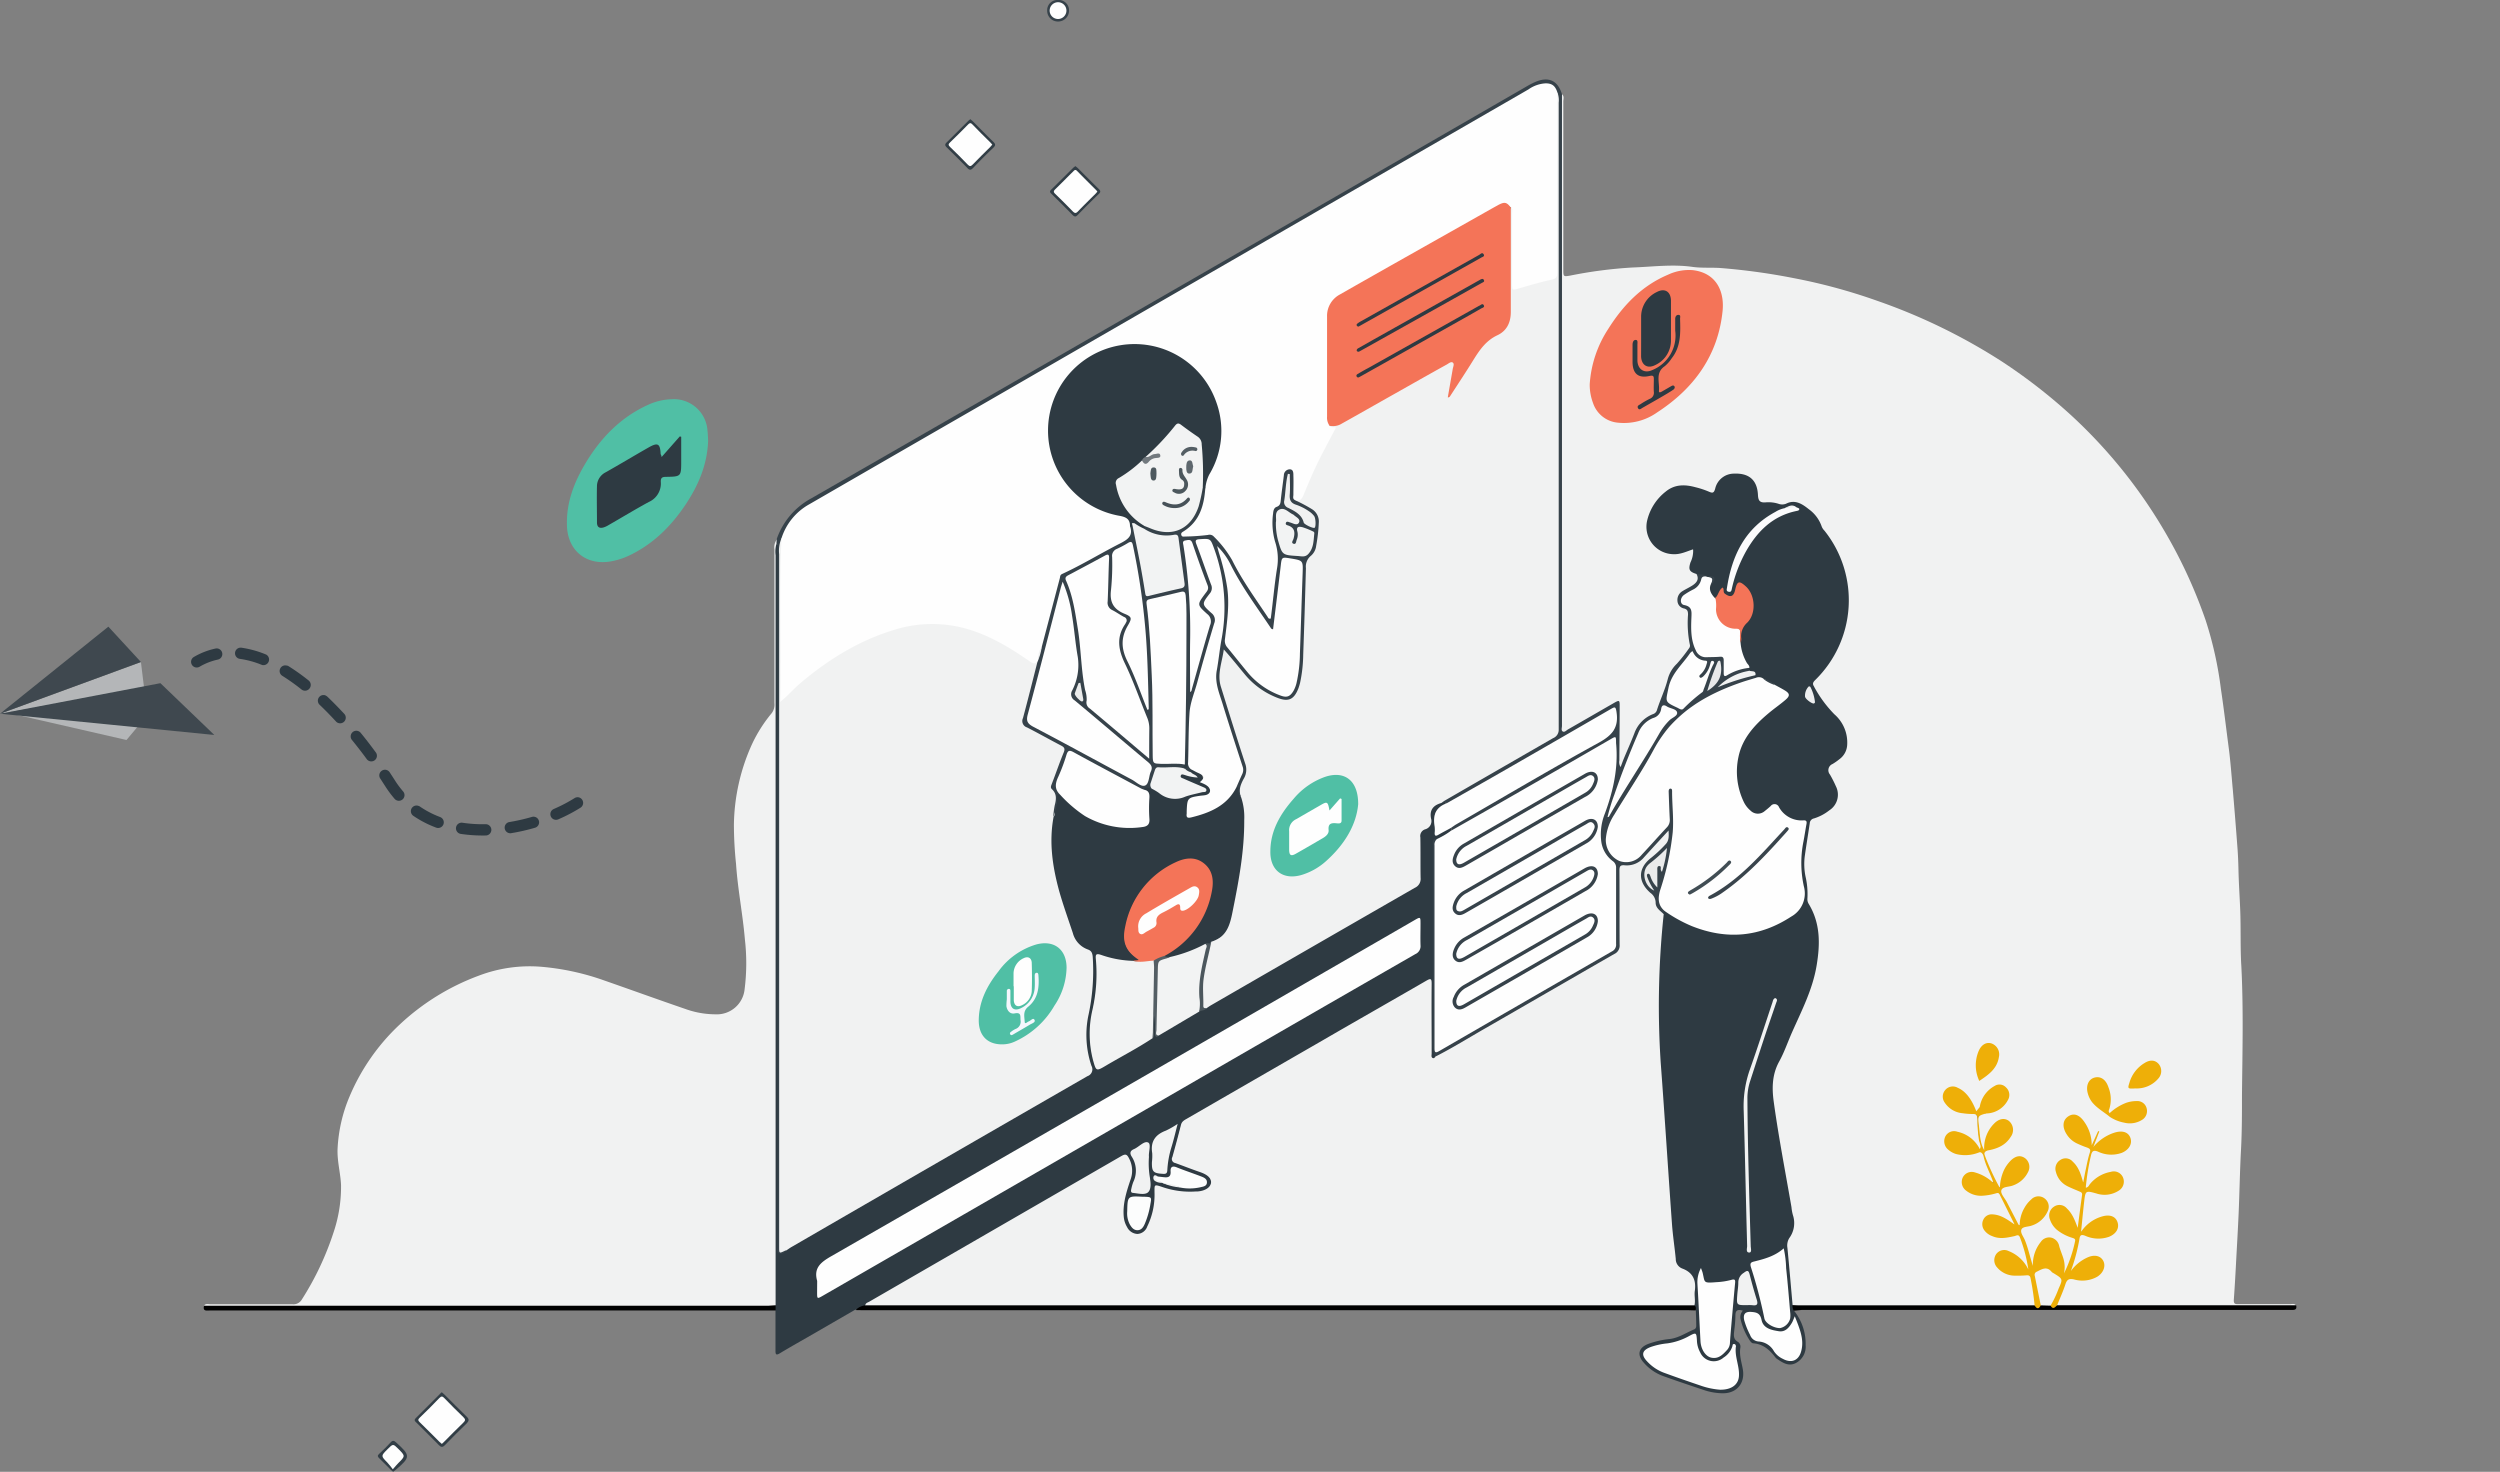 <svg xmlns="http://www.w3.org/2000/svg" viewBox="0 0 620 365"><rect x="0" y="0" width="620" height="365" fill="#808080" stroke="none"/><defs><style>.cls-1{opacity:0.5;}.cls-2{fill:#f1f2f2;}.cls-3{fill:#2e3a42;}.cls-4{fill:#36424a;}.cls-5{fill:#50bfa5;}.cls-6{fill:#323e46;}.cls-7{fill:#f47458;}.cls-8{fill:#eeaf08;}.cls-9{fill:#fefefe;}.cls-10{fill:#f2f3f3;}.cls-11{fill:#fbfbfc;}.cls-12{fill:#edeeef;}.cls-13{fill:#fcfdfd;}.cls-14{fill:#545e64;}.cls-15{fill:#4c575d;}.cls-16{fill:#eaebeb;}.cls-17{fill:#e8e9ea;}.cls-18{fill:#39444c;}.cls-19{fill:#414d54;}.cls-20{fill:#f0f1f1;}.cls-21{fill:#f4f7fd;}.cls-22{fill:#72797e;}.cls-23{fill:#475158;}.cls-24{fill:#5e676d;}.cls-25{fill:#4e595f;}.cls-26{opacity:0.8;}.cls-27{fill:#c0c3c5;}</style></defs><g id="Layer_4" data-name="Layer 4"><path class="cls-2" d="M387.37,23.37c.62.5.33,1.2.33,1.8q0,20.79,0,41.57c0,1.86,0,1.91,1.74,1.6a110.61,110.61,0,0,1,15.42-2c4.95-.17,9.9-.86,14.88-.15,2.32.33,4.7.11,7.07.29a158.83,158.83,0,0,1,18,2.49,140.21,140.21,0,0,1,20.71,5.62,144.87,144.87,0,0,1,30.85,15,135.28,135.28,0,0,1,17.64,13.74,124.75,124.75,0,0,1,23.38,29.41,122.06,122.06,0,0,1,9.64,21.18,92,92,0,0,1,3.75,16.91c.73,4.89,1.31,9.8,1.95,14.69.45,3.4.68,6.82,1,10.24q.62,7.25,1.16,14.5c.14,1.81.21,3.64.25,5.44.07,3.3.3,6.59.43,9.87.19,4.68,0,9.36.28,14,.55,10.69.27,21.38.16,32.07,0,4.37,0,8.76-.22,13.13-.3,5.4-.38,10.8-.61,16.2-.17,3.83-.39,7.65-.6,11.47-.17,3.28-.35,6.56-.59,9.84-.08,1.13.35,1.16,1.2,1.15q6.36,0,12.72,0c.51,0,1.1-.23,1.51.32a2.72,2.72,0,0,1-2,.46H512.17a5.1,5.1,0,0,1-1.46-.14c-.88-.3-.73-1-.49-1.57q.93-2.34,1.91-4.65a1.44,1.44,0,0,1,1.8-.91,16.06,16.06,0,0,0,3.39.16,5,5,0,0,0,2.89-1,2.39,2.39,0,0,0,1-3c-.46-1-1.58-1.39-2.94-.93a7.51,7.51,0,0,0-3,1.89c-.31.32-.59.67-.91,1s-.44.48-.76.34-.27-.6-.2-.92c.2-.91.56-1.79.84-2.68.48-1.51.81-3.05,1.14-4.59.22-1,.83-1.42,1.83-1a9.57,9.57,0,0,0,4.07.58,4.6,4.6,0,0,0,2.23-.69,2.38,2.38,0,0,0,1.16-2.78,2.28,2.28,0,0,0-2.72-1.25,8.88,8.88,0,0,0-4.36,2.37c-.45.42-.8,1.31-1.47,1s-.26-1.22-.18-1.86c.28-2.34.47-4.7.8-7,.21-1.5.37-1.62,1.9-1.23s3.12,1,4.79.53a4.35,4.35,0,0,0,2.06-1.1,2,2,0,0,0,.49-2.55,2,2,0,0,0-2.39-1.05,8.61,8.61,0,0,0-5,2.91c-.29.37-.64.9-1.19.63s-.46-.86-.36-1.34c.51-2.44.76-4.93,1.49-7.34.29-.95.78-1,1.54-.76a16.34,16.34,0,0,0,3,.74,5.39,5.39,0,0,0,3.82-.8,2.17,2.17,0,0,0,1.1-2.52,2,2,0,0,0-2.32-1.39,7.72,7.72,0,0,0-4.85,2.28c-.21.2-.37.46-.59.66s-.64.66-1,.44,0-.7.09-1a5.64,5.64,0,0,1,.92-1.93c-.79.88-.75,2-1.48,2.77-.66-.35-.59-.94-.59-1.46a7.9,7.9,0,0,0-1.65-4.51c-1-1.41-2.24-1.8-3.25-1.14-1.18.78-1.35,2.2-.43,3.67a7.61,7.61,0,0,0,4.06,3c2,.73,1.93.77,1.39,2.75a36.69,36.69,0,0,0-.92,4.76,4.88,4.88,0,0,1-.28,1.14c-.09.22-.13.51-.42.54s-.47-.31-.56-.57a15.37,15.37,0,0,0-1.05-2.6,7.39,7.39,0,0,0-.74-1.11,2.43,2.43,0,0,0-3-.84,2.49,2.49,0,0,0-.73,3.17c.75,2,2.45,2.73,4.19,3.48,2.07.9,2,.89,1.78,3.12-.2,1.71-.41,3.42-.61,5.13a5.08,5.08,0,0,1-.32,1.29c-.08.22-.19.49-.48.48s-.4-.27-.48-.5a16.22,16.22,0,0,0-1.09-2.58A5.11,5.11,0,0,0,512.2,300a2,2,0,0,0-2.46-.26,2.14,2.14,0,0,0-.93,2.58,5.46,5.46,0,0,0,3.31,3.56c3.15,1.28,3.34.83,2.21,4.9a41.78,41.78,0,0,1-1.64,4.59c-.16.36-.39.8-.83.69s-.41-.63-.34-1c.46-2.35-.68-4.35-1.47-6.39a2,2,0,0,0-3.57-.33,7.64,7.64,0,0,0-1.79,4.76c0,.45.07,1.14-.56,1.16s-.58-.6-.68-1a38.19,38.19,0,0,0-2.34-7.16c-.5-1.09,0-1.68,1-2a7.92,7.92,0,0,0,4.43-2.5,4.51,4.51,0,0,0,.87-1.36,2.12,2.12,0,0,0-.6-2.55,2,2,0,0,0-2.6.08,6.89,6.89,0,0,0-2.76,4.88c-.07.52,0,1.22-.62,1.36s-.87-.53-1.11-1c-1.14-2.24-2.26-4.49-3.44-6.72-.63-1.2-.44-1.61.9-2,.93-.31,1.87-.62,2.77-1a4.8,4.8,0,0,0,2.56-2.75,2.16,2.16,0,0,0-.65-2.78,2,2,0,0,0-2.71.31,8,8,0,0,0-2.62,4.84c-.11.57.06,1.5-.75,1.56s-.93-.78-1.17-1.37a55.52,55.52,0,0,1-2.6-6.58c-.26-.68.2-1,.65-1.32a17.59,17.59,0,0,0,3.56-1.34,5.71,5.71,0,0,0,2.34-2.57,2.17,2.17,0,0,0-.59-2.79,2.06,2.06,0,0,0-2.82.22,7.51,7.51,0,0,0-2.6,5.11c-.05.57.22,1.31-.62,1.6-.45-.18-.43-.58-.52-1a33.14,33.14,0,0,1-.9-6.5c0-1.27.29-2,1.62-2,1.76-.32,3.5-.65,4.71-2.18a5.48,5.48,0,0,0,.75-1.1,2.09,2.09,0,0,0-.52-2.68,2,2,0,0,0-2.72,0,8.11,8.11,0,0,0-3.21,4.82c-.29.37-.36,1-.94,1s-.75-.7-.92-1.19a8.53,8.53,0,0,0-2.93-3.8,3.35,3.35,0,0,0-1.73-.76,1.89,1.89,0,0,0-2,.74,2,2,0,0,0-.16,2.09,4.77,4.77,0,0,0,2.57,2.31,6.1,6.1,0,0,0,2.14.51c3.25.26,3.21.27,3.34,3.41a27.7,27.7,0,0,0,.7,4.78c.1.42.39.83-.13,1.17-.63-.08-.83-.64-1.16-1.05a8.61,8.61,0,0,0-4.36-2.89,2.22,2.22,0,0,0-2.79,1,2.25,2.25,0,0,0,.83,2.86,5.94,5.94,0,0,0,4.5,1c.88-.11,1.73-.39,2.62-.46a1.14,1.14,0,0,1,1.21.9,49.78,49.78,0,0,0,2.16,5.5c.17.38.51.87.1,1.23s-.83-.09-1.18-.31a10.06,10.06,0,0,0-3.3-1.62,2.13,2.13,0,0,0-2.56,1,2.29,2.29,0,0,0,.83,2.88,6.52,6.52,0,0,0,5.38.86c2.38-.47,2.4-.49,3.56,1.67.85,1.56,1.61,3.16,2.39,4.76.23.46.69,1.05.18,1.47s-.89-.17-1.29-.42c-.63-.39-1.22-.85-1.88-1.19a4.48,4.48,0,0,0-2.27-.54,2,2,0,0,0-1.47,3.38,5,5,0,0,0,4.28,1.59,13.89,13.89,0,0,0,2.47-.43,1.48,1.48,0,0,1,2.07,1A48.73,48.73,0,0,1,503.3,314c.08.42.25,1-.29,1.16s-.62-.39-.82-.7a9,9,0,0,0-3.58-3.43c-1.49-.73-2.69-.54-3.29.48s-.17,2.48,1.17,3.41a7.64,7.64,0,0,0,4.67,1.08c2.48,0,2.62.11,3.08,2.54.24,1.26.45,2.53.63,3.8.1.68.23,1.4-.63,1.76a8.08,8.08,0,0,1-2.35.17H447.24a7.69,7.69,0,0,1-2.34-.17,1.19,1.19,0,0,1-.74-1.17c-.27-3.28-.65-6.55-.92-9.84A17.78,17.78,0,0,0,443,311a6.14,6.14,0,0,1,.81-5.09,4.48,4.48,0,0,0,.54-3.54q-2.33-13-4.54-26.08c-.43-2.53-.42-5.1-.7-7.65a5.85,5.85,0,0,1,.62-2.86c2.32-5.55,4.77-11,7.28-16.51a37.1,37.1,0,0,0,3.53-18,12.65,12.65,0,0,0-1.11-4.28c-.87-2-1.79-3.88-1.67-6.17.11-1.91-.62-3.78-.7-5.7-.16-3.67.75-7.23,1.29-10.83a2.24,2.24,0,0,1,1.67-1.88,11.29,11.29,0,0,0,3.47-1.94,4.09,4.09,0,0,0,1.57-4.71,26.41,26.41,0,0,0-1.63-3.64,2.06,2.06,0,0,1,.72-3l.35-.26c3.77-2.77,4.22-6.58,1.22-10.31a8.09,8.09,0,0,0-3.54-2.59,2.54,2.54,0,0,1-1.76-2.17,15.22,15.22,0,0,0-.88-3.12,2.3,2.3,0,0,1,.57-2.66c4.16-4.48,7.14-9.64,7.7-15.81.66-7.35-.9-14.2-5.57-20.16-1.15-1.46-1.8-3.27-3.14-4.61-1.75-1.76-3.61-3.09-6.27-2.14a3.08,3.08,0,0,1-1.9,0,13,13,0,0,0-3.22-.39c-1.67,0-2-.39-2.2-2.11s-.52-3.32-2.19-4.28a5.12,5.12,0,0,0-7.49,2.46c-.62,1.41-.94,1.57-2.39,1.13-1.18-.35-2.36-.7-3.55-1a7.54,7.54,0,0,0-8.12,2.53,11.68,11.68,0,0,0-2.72,4.86,6.59,6.59,0,0,0,1.64,6.71c2,1.94,4.42,1.91,6.93,1.33.78-.18,1.62-1,2.33-.35s.11,1.68-.11,2.52c-.56,2.13-.51,2.29,1.24,3.57a1.89,1.89,0,0,1-.29,2.54,11.76,11.76,0,0,1-2.9,2c-1.84,1.18-1.86,2.6,0,3.71a2.39,2.39,0,0,1,1.29,2.15,38,38,0,0,0,.31,7.07,1.68,1.68,0,0,1-.34,1.4c-1.1,1.38-1.92,3-3.31,4.13s-1.78,3-2.22,4.74c-.54,2.07-1.49,4-2.18,6a2.49,2.49,0,0,1-1.41,1.45c-2.53,1.06-3.8,3.16-4.75,5.57-.81,2.06-1.75,4.07-2.54,6.14-.19.49-.41,1.17-1.06,1-.5-.12-.5-.79-.51-1.29,0-4,0-8.08,0-12.12,0-.4,0-.79,0-1.19,0-.94-.3-1.11-1.14-.65-2.25,1.23-4.4,2.63-6.64,3.86-1.47.81-2.92,1.63-4.37,2.48s-2,.54-2-1.23c0-.39,0-.78,0-1.18q0-76.47,0-152.95C387,25.07,386.74,24.15,387.37,23.37Z"/><path class="cls-2" d="M50.59,323.77c.46-.56,1.1-.31,1.66-.31,6.76,0,13.52,0,20.28,0a2.41,2.41,0,0,0,2.33-1.19,72.54,72.54,0,0,0,7.86-16.63,35.45,35.45,0,0,0,1.86-11.72c-.13-3-1-6-.86-9.06A37.84,37.84,0,0,1,86.66,272,52.09,52.09,0,0,1,99.1,254.11,58.08,58.08,0,0,1,118.65,242a35.5,35.5,0,0,1,15.47-2.25,62.07,62.07,0,0,1,15.63,3.37c6.74,2.35,13.44,4.78,20.18,7.09a22.2,22.2,0,0,0,7.5,1.34,6.91,6.91,0,0,0,7.23-6.18,51.69,51.69,0,0,0,.07-12.43c-.53-6.25-1.77-12.41-2.19-18.67a95.21,95.21,0,0,1-.53-9.7,49.8,49.8,0,0,1,4.48-20,35.46,35.46,0,0,1,4.89-7.7,3.5,3.5,0,0,0,.68-2.49V136.24a3.16,3.16,0,0,1,.63-2.48,1.48,1.48,0,0,1,.22,1.39,7.5,7.5,0,0,0-.13,2.06q0,86.31,0,172.63c0,3.89,0,7.78,0,11.68a3.72,3.72,0,0,1-.4,2.29c-.88.63-1.9.43-2.87.43H53.44C52.48,324.24,51.45,324.46,50.59,323.77Z"/><path class="cls-3" d="M420.78,142.36c-1.84-.55-2.11-1.09-1.54-2.89a6.39,6.39,0,0,0,.65-3.24c-1.63.54-3.12,1.28-4.85,1.21a6.8,6.8,0,0,1-6.52-8.45,12.84,12.84,0,0,1,4.57-7.07c2.26-1.86,4.8-1.8,7.42-1.08a21.71,21.71,0,0,1,3.36,1.12c1,.44,1.21.16,1.49-.75a4.78,4.78,0,0,1,4.72-3.75c3.66-.15,5.71,1.59,5.89,5.26.07,1.48.47,2,2,1.86a8.24,8.24,0,0,1,3.07.35,2.63,2.63,0,0,0,1.89,0c2.29-1.18,4.14.15,5.66,1.36a8.8,8.8,0,0,1,3.2,4.31,3,3,0,0,0,.67,1,27.66,27.66,0,0,1-2.24,37c-.55.54-.81.94-.36,1.61a.59.59,0,0,1,.06.14,30.32,30.32,0,0,0,5,6.79,9.27,9.27,0,0,1,3.18,7.65,4.68,4.68,0,0,1-1.95,3.51,14.19,14.19,0,0,1-1.69,1.18,1.66,1.66,0,0,0-.64,2.6,28,28,0,0,1,1.47,2.89,4.61,4.61,0,0,1-1.63,6,11.72,11.72,0,0,1-3.79,2,1.28,1.28,0,0,0-1.05,1.21c-.4,2.73-.86,5.45-1.24,8.18a15.39,15.39,0,0,0,.22,5.15,19.13,19.13,0,0,1,.44,5.28,2.27,2.27,0,0,0,.34,1.41c2.92,4.83,2.83,10,1.93,15.32-1,5.94-3.73,11.17-6.12,16.57-1.05,2.38-1.89,4.88-3.15,7.16-1.78,3.23-1.82,6.6-1.35,10,1.2,8.74,2.89,17.4,4.39,26.09a11.34,11.34,0,0,0,.36,2,6.29,6.29,0,0,1-.92,5.74,3.55,3.55,0,0,0-.44,2.39c.46,4.71.86,9.42,1.28,14.14.28.42.6.84.31,1.39a13.14,13.14,0,0,1,2.93,8.62,4.56,4.56,0,0,1-2.44,4.42c-1.7.87-3.14,0-4.52-.94a1.84,1.84,0,0,1-.46-.36c-1.43-1.88-3.05-3.42-5.59-3.6-.32,0-.68-.42-.88-.74a16.22,16.22,0,0,1-2.22-5.12,2.33,2.33,0,0,1,.54-2.23c-1.33-.41-1.88-.08-1.85,1.3a29.75,29.75,0,0,1-.26,3.38c-.1,1.15-.45,2.34.94,3.09a1.44,1.44,0,0,1,.54,1.47c-.28,1.81.3,3.51.61,5.24.64,3.56-1.54,6.12-5.17,6a15,15,0,0,1-4.35-.76c-3.45-1.15-6.9-2.31-10.32-3.54a11.64,11.64,0,0,1-4.79-3.37c-1.63-1.87-1.23-3.58,1.08-4.53a21.77,21.77,0,0,1,5.46-1.26c2.23-.28,4-1.54,6-2.37.58-.24.56-.74.54-1.25,0-1.18-.07-2.36-.1-3.54a3.1,3.1,0,0,1-.63-1.45,34.55,34.55,0,0,1-.11-4.88,2.84,2.84,0,0,0-1.67-2.87c-2.16-1-3-2.6-3.28-5q-.9-8.16-1.28-16.35c-.2-4.28-.67-8.54-1-12.81-.36-5.46-.72-10.91-1.18-16.35-.64-7.68-.59-15.37-.47-23a145.58,145.58,0,0,1,1.15-15.45,1.35,1.35,0,0,1,.56-.84c.77-.2,1.31.31,1.88.67a31.25,31.25,0,0,0,9.31,4,25.53,25.53,0,0,0,18.32-2.53c.43-.23.83-.53,1.24-.8,2.95-1.91,4.39-4.47,3.41-8-1.25-4.59-.22-9.1.47-13.62.18-1.14.09-1.75-1.23-1.88a6.6,6.6,0,0,1-4.8-2.87c-.76-1-1.51-1.12-2.45-.29-.29.26-.61.5-.92.74a2.91,2.91,0,0,1-4.14-.22,10.69,10.69,0,0,1-3.19-7.28,23.62,23.62,0,0,1,.11-6.34,17.22,17.22,0,0,1,3.75-7.13,32.21,32.21,0,0,1,6.43-5.85c2.72-2,2.74-2.31-.25-3.94a3.1,3.1,0,0,1-.61-.41,5.61,5.61,0,0,0-2.58-1.57,3.51,3.51,0,0,0-2.07-.32c-.66-.09-.73-.44-.45-1,0-.82-.91-.63-1.2-1.13a2,2,0,0,1-.24-.59c-.84-2-2.08-3.86-2.06-6.14,0-.74,0-1.48,0-2.21a3.15,3.15,0,0,1,1.09-2.59,6.49,6.49,0,0,0,.77-8.25,4.19,4.19,0,0,0-1.3-1.18c-.63-.38-1-.2-1.19.5l-.06.28c-.21.8-.22,1.83-1.22,2a2.45,2.45,0,0,1-2.54-1.41c-.71.46-.66,1.63-1.7,1.72A2.82,2.82,0,0,1,424,145l.16-.24c.87-1.34.87-1.34-.76-1.54-.14,0-.28-.06-.41-.09A4.44,4.44,0,0,1,420.78,142.36Z"/><path class="cls-3" d="M192.35,323.7c0-4.73,0-9.46,0-14.19q0-85.92,0-171.82a6.63,6.63,0,0,1,.2-2.77c.7.05.68.61.72,1.08a20.38,20.38,0,0,1,0,2.07V307.73c0,.54,0,1.09,0,1.63s.26,1.09,1,.76a90,90,0,0,1,9.23-5.56q13.4-7.72,26.78-15.45,19-10.92,37.93-21.86c.38-.23.75-.48,1.14-.69a1.47,1.47,0,0,0,.82-2c-1.74-5.38-1.4-10.79-.22-16.2.75-3.42.59-6.87.57-10.31a2.49,2.49,0,0,0-1.66-2.54,5.6,5.6,0,0,1-3.19-3.65,99.82,99.82,0,0,1-5-17.3,38.42,38.42,0,0,1-.12-11.33,2.68,2.68,0,0,1,.28-.84,17.84,17.84,0,0,0,.84-4.39c.07-.64-.06-1.5,1.06-1.27a9.62,9.62,0,0,1,2.54,2.21c4.63,4.61,10.3,6.29,16.68,5.93,2.25-.13,2.49-.47,2.49-2.69,0-1.23,0-2.46,0-3.68a2.61,2.61,0,0,0-1-2.47c-.35-.69,0-1,.65-1.07a3.32,3.32,0,0,1,1.28.22,30.84,30.84,0,0,1,3.45,1.95,3.83,3.83,0,0,0,3.1.43c2.06-.56,4.13-1.11,6.42-1.71a36.93,36.93,0,0,0-4.39-2.11c-.35-.19-.72-.33-1.06-.52s-.64-.48-.52-.94.52-.55.93-.53a9.66,9.66,0,0,1,2.29.54c-.13-.29-.51-.4-.63-.72s-.27-.71.22-.93c1.25-.06,2.64.65,2.85,1.47.37,1.44,1.41,2.27,2,3.42.48.87,0,1.62-1.14,2-.9.28-1.85.28-2.77.49s-1.57.75-1.48,1.84a3.92,3.92,0,0,1,0,.59c-.19,2.1-.14,2.11,1.84,1.55,3.86-1.1,7.26-2.83,9.32-6.49a1.28,1.28,0,0,1,.54-.49c.75-.28,1,.19,1,.77a3.61,3.61,0,0,0,.61,1.86,20.53,20.53,0,0,1,.9,8.16,119.72,119.72,0,0,1-2,15.66c-.55,2.85-1.21,5.68-1.85,8.52a3.26,3.26,0,0,1-1.75,2.25c-.82.44-1.68.83-2.46,1.34a2.76,2.76,0,0,1-2.18.91,28.22,28.22,0,0,1-8.85,3.2c-.47,0-1,0-1.21-.53.14-.75.84-.91,1.35-1.27,5.12-3.59,8.7-8.24,10-14.47,0-.19,0,.05,0-.14.32-2.62.42-5.25-2-7-2.23-1.61-4.68-1-6.87.1a21.67,21.67,0,0,0-12,16.57c-.41,2.52.22,4.93,2.72,6.38.29.17.7.37.62.75s-.59.44-1,.49-.6,0-.89,0c-2.52.2-4.86-.65-7.26-1.21-1.29-.3-1.38-.25-1.25,1a31.93,31.93,0,0,1-.42,9.56c-.45,2.32-.9,4.65-1.12,7a23.5,23.5,0,0,0,1.1,8.89c.18.61.5,1,1.16.64,4.09-2.48,8.42-4.53,12.34-7.29a.82.82,0,0,0,.19-.22c.58-1.28.14-2.62.29-3.93.07-.63-.23-1.73.55-1.73s.46,1.11.56,1.75c.16,1-.34,2.14.31,3.12,2.41-1,4.48-2.53,6.75-3.74,1.07-.57,2.12-1.19,3.17-1.81.63-.45,1.53-.39,2-1.08,2.89-2,6-3.58,9-5.34,9.2-5.37,18.46-10.63,27.68-16,4.65-2.7,9.28-5.43,14-8a3.27,3.27,0,0,0,2-3.4c-.13-2.85,0-5.72-.05-8.58a3,3,0,0,1,1.6-3.07c1-.52,1.08-1.41,1.09-2.39,0-2.61.44-3.16,3-4.07.49,0,1.08-.4,1.39.33-.07.76-.71,1-1.26,1.3a2.38,2.38,0,0,0-1.44,2.62c.06.88,0,1.77,0,2.65s.25,1,1,.64,1.57-1.23,2.65-1.15c.53.18.46.54.3.93-1,1.29-2.67,1.62-3.88,2.61a2.35,2.35,0,0,0-.37,1.69q0,24.38,0,48.75a6.52,6.52,0,0,0,.55,2.4c-.08.59-.35,1.09-1,1.05s-.81-.63-.89-1.19a12.19,12.19,0,0,1,0-1.48V245c0-1.69-.09-1.76-1.57-.89q-8.62,5-17.29,10c-12.37,7.08-24.66,14.29-37.05,21.32-1.29.73-2.53,1.54-3.84,2.22a3.32,3.32,0,0,0-1.68,2.14c-.66,2.28-1.15,4.6-1.79,6.87-.26.93.21,1.39,1,1.68,1.71.63,3.39,1.35,5.14,1.87a5.59,5.59,0,0,1,1.88.84,2.62,2.62,0,0,1,1.34,2.33,2.53,2.53,0,0,1-2,2.13,12.47,12.47,0,0,1-5.26.43,34.64,34.64,0,0,1-5.33-1.24c-.9-.3-1.27-.14-1.24,1a18.94,18.94,0,0,1-1.82,8.6,3.12,3.12,0,0,1-2.84,2.05,3.08,3.08,0,0,1-2.9-1.95c-1.38-2.74-.95-5.57-.23-8.36.37-1.48.78-3,1.24-4.41a4.72,4.72,0,0,0-.34-3.59c-.61-1.28-.74-1.34-2-.65-3.45,1.91-6.82,3.95-10.25,5.91-12.79,7.31-25.54,14.72-38.32,22.08-4.86,2.8-9.77,5.54-14.55,8.5a20.19,20.19,0,0,1-2.56,1L200,331.79c-2.21,1.26-4.44,2.52-6.62,3.84-.89.53-1.06.28-1.06-.63,0-3.35,0-6.69,0-10A1,1,0,0,1,192.35,323.7Z"/><path class="cls-4" d="M359.9,206c0-.23.27-.5-.1-.68.12-1,1-1.17,1.65-1.53,6.36-3.58,12.65-7.27,19-10.91S393,185.65,399.25,182a2,2,0,0,0,1.11-1.91c0-1,0-2.07,0-3.1s-.16-1.19-1.05-.65c-3.21,1.94-6.5,3.73-9.74,5.61-9.72,5.65-19.47,11.23-29.19,16.87-.5.28-1,.68-1.65.39-.37-.65-.85,0-1.26-.1,0-.8.65-1,1.2-1.36,8.65-4.92,17.22-10,25.89-14.89a2.5,2.5,0,0,0,1.5-2.48c0-.59,0-1.18,0-1.78q0-53.37,0-106.76,0-23.07,0-46.14a11.65,11.65,0,0,0-.08-2.21c-.67-2.19-2-2.92-4.32-2.24a19,19,0,0,0-3.92,2c-13.26,7.68-26.57,15.29-39.84,23q-17.46,10.11-35,20.17-19,11-38.05,21.93c-7.13,4.11-14.24,8.26-21.38,12.35-12.27,7-24.48,14.19-36.77,21.18-1.93,1.1-3.84,2.22-5.75,3.35a15.18,15.18,0,0,0-7.05,8.78,10.34,10.34,0,0,0-.32,2.93c0,11.83,0,23.67,0,35.5.15,44.92,0,89.85.07,134.77a8.85,8.85,0,0,1,0,1,1.52,1.52,0,0,0,1.28,1.82,1.37,1.37,0,0,1-1.69.83c-.7-.26-.37-1.05-.37-1.59q0-86.31,0-172.62c0-.6.26-1.29-.31-1.81l.07-1.16a18.2,18.2,0,0,1,8.59-10.1Q290.13,72.51,378.92,21.25a17.61,17.61,0,0,1,1.84-.93c3.29-1.41,5.59-.34,6.61,3.05q0,23.6,0,47.18,0,54.74,0,109.47c0,.47-.26,1.1.18,1.38s.9-.26,1.3-.5c3.81-2.17,7.59-4.37,11.39-6.55,1.36-.78,1.45-.73,1.44.79,0,4.48-.06,9-.08,13.45a2.3,2.3,0,0,0,.31,1.66c.29-.78.5-1.39.75-2,.89-2.14,1.84-4.25,2.67-6.41a8,8,0,0,1,4.59-4.73,1.48,1.48,0,0,0,1-1c.8-2.58,2-5,2.67-7.64a8.09,8.09,0,0,1,2.29-3.88,40.19,40.19,0,0,0,3-3.81,1.06,1.06,0,0,0,.18-1,27.14,27.14,0,0,1-.43-7.36c0-.81-.13-1.3-1-1.52a2,2,0,0,1-1.62-1.86,2.5,2.5,0,0,1,1.19-2.4c.83-.53,1.74-.93,2.56-1.47,1.32-.87,1.58-1.76.92-2.91.78.3,1.71,0,2.42.59-.76.6-1,1.55-1.6,2.28a12.9,12.9,0,0,1-3.07,2.28c-1.35.92-1.34,1.76.11,2.47a2.18,2.18,0,0,1,1.32,2.64,16.34,16.34,0,0,0,.52,7.16c.6,2.31,1.48,2.85,3.83,2.86a6,6,0,0,0,1,0c2.31-.44,2.43.16,2.43,2.38s0,2.15,2,1.33c1.29-.55,2.61-1.21,4.1-.7l0,.7c-.16.8-.88.66-1.39.78a12.19,12.19,0,0,0-5.21,2.55,31.19,31.19,0,0,1,7.1-2.37,1,1,0,0,1,1,.16c0,.23-.77.56.09.67-.17.68-.79.69-1.29.81-7.22,1.74-13.35,5.49-18.92,10.27a10.5,10.5,0,0,0-2.36,2.82c-3.19,5.67-6.84,11.06-10.15,16.67-1.62,2.74-3.49,5.38-4,8.65a5.35,5.35,0,0,0,2.69,5.59c1.92,1,3.58.55,5.42-1.27s3.48-3.91,5.37-5.7c2.1-2,1.46-4.44,1.35-6.8a16.8,16.8,0,0,1-.12-2.65c.05-.5.12-1,.78-1.07s.79.53.82,1c.22,4.17.59,8.34-.09,12.52a60.83,60.83,0,0,1-2.08,9.22c-.85,2.6-1.88,5.26.13,7.84a.83.83,0,0,0-.43.7,3,3,0,0,1-2.29-2.59,4.93,4.93,0,0,0-1.57-2.75,6.31,6.31,0,0,1-1.72-2.55,4.78,4.78,0,0,1,1.63-5.93,32,32,0,0,0,3.77-3.31,3.2,3.2,0,0,0,1-2.43,8,8,0,0,0-1.8,1.79c-1.18,1.52-2.62,2.8-3.91,4.23a5.17,5.17,0,0,1-3.94,1.74c-1.66,0-1.7.08-1.7,1.81,0,5.71,0,11.43,0,17.14a3.24,3.24,0,0,1-1.83,3.2q-15.88,9.14-31.76,18.3c-3.45,2-6.93,3.94-10.36,6-.61.36-1.2.93-2,.59-1-1.82-.61-3.8-.61-5.71q0-23.22,0-46.42c0-.71-.34-1.69.93-1.78a39.19,39.19,0,0,0-.22,6q0,22.13,0,44.24c0,2.18.09,2.24,1.93,1.17,10.3-6,20.68-11.92,31-17.92,3.15-1.83,6.26-3.76,9.51-5.42a2.85,2.85,0,0,0,1.74-2.91c-.07-5.72,0-11.44,0-17.16a3.39,3.39,0,0,0-1.15-2.72,8.2,8.2,0,0,1-2.49-7.54,45.18,45.18,0,0,1,2.66-9.69,15,15,0,0,0,1-5.92c-.07-1.78,0-3.55,0-5.33,0-1.33-.2-1.46-1.34-.81-3,1.69-5.9,3.39-8.85,5.09-9.45,5.44-18.87,10.91-28.33,16.33C361.22,205.83,360.68,206.39,359.9,206Z"/><path class="cls-5" d="M175.62,109.28c-.22,6-2.43,11.11-5.62,15.89-3.68,5.5-8.27,10-14.38,12.79a17.82,17.82,0,0,1-4.23,1.28c-6,1-10.53-2.65-10.78-8.72-.24-5.85,1.79-11,4.75-15.89,3.73-6.14,8.6-11.13,15.23-14.17a14.91,14.91,0,0,1,6-1.45,8.34,8.34,0,0,1,8.86,7.72C175.55,107.6,175.57,108.49,175.62,109.28Z"/><path d="M212.2,324.9a3.77,3.77,0,0,1,2.39-1.16,4.67,4.67,0,0,1,2.72-.48H417.08c1.05,0,2.18-.28,3.14.46.46.33.33.81.33,1.26-.74,0-1.48-.05-2.22-.05H215.16C214.17,324.94,213.19,324.92,212.2,324.9Z"/><path d="M192.35,323.7V325l-1.92,0H52.05c-.8,0-1.82.28-1.46-1.17q12.72,0,25.45,0H190.42Z"/><path d="M444.86,325.06a2.52,2.52,0,0,1-.31-1.39c.5,0,1,.05,1.48.05h58.55a1.82,1.82,0,0,0,1.73-.23,3.58,3.58,0,0,1,1.92,0,2.16,2.16,0,0,0,2,.21l57.44,0c.59,0,1.18,0,1.77,0,.28,1.22-.48,1.17-1.34,1.17q-24.48,0-49,0H446.77C446.13,324.94,445.5,325,444.86,325.06Z"/><path class="cls-6" d="M109.57,345.27c.24.22.46.39.66.59,1.84,1.82,3.65,3.68,5.51,5.47.68.65.57,1.07,0,1.67-1.82,1.76-3.63,3.55-5.39,5.38-.6.63-1,.54-1.51,0-1.81-1.85-3.66-3.66-5.49-5.5-.32-.32-.83-.6-.25-1.17,2-2,4-4,6-6C109.21,345.54,109.37,345.43,109.57,345.27Z"/><path class="cls-6" d="M240.65,29.56c.24.22.47.39.67.59,1.66,1.66,3.29,3.34,5,5,.61.58.62.92,0,1.51-1.7,1.61-3.36,3.28-5,5-.53.55-.88.59-1.42,0-1.67-1.72-3.38-3.4-5.08-5.08-.4-.39-.6-.72-.1-1.21,1.81-1.78,3.6-3.59,5.4-5.38A5.56,5.56,0,0,1,240.65,29.56Z"/><path class="cls-6" d="M266.71,41.2c.23.2.47.37.67.57,1.7,1.69,3.38,3.4,5.09,5.07.47.46.58.77,0,1.29-1.76,1.7-3.49,3.42-5.19,5.18-.5.52-.81.46-1.29,0-1.7-1.75-3.44-3.46-5.17-5.18-.32-.32-.65-.57-.16-1.06,1.85-1.81,3.67-3.65,5.51-5.47A4.45,4.45,0,0,1,266.71,41.2Z"/><path class="cls-6" d="M97.49,365c-.21-.18-.4-.32-.57-.49-1-1-1.91-1.93-2.89-2.88-.39-.37-.48-.66,0-1.07,1-.94,2-1.9,2.89-2.89.52-.55.84-.37,1.32.06,3.6,3.24,3.6,3.63-.09,6.78Z"/><path class="cls-4" d="M262.39,0a2.55,2.55,0,0,1,2.73,2.59,2.71,2.71,0,0,1-2.78,2.75,2.67,2.67,0,0,1-2.64-2.73A2.53,2.53,0,0,1,262.39,0Z"/><path class="cls-7" d="M394.25,95.3a28.33,28.33,0,0,1,4.57-13.69c3.69-5.87,8.33-10.73,14.84-13.48A12.19,12.19,0,0,1,419.84,67c5.79.7,7.86,5.23,7.36,10.14-1.12,11-7.09,19.21-16.23,25.14a14.23,14.23,0,0,1-9.77,2.54,7.16,7.16,0,0,1-6.12-4.85A12.86,12.86,0,0,1,394.25,95.3Z"/><path class="cls-8" d="M506.11,323.73c-.52,1-1,.89-1.53,0a63.21,63.21,0,0,0-1-6.71c-.12-.64-.42-.78-1-.74a26.74,26.74,0,0,1-3.1.08,5.73,5.73,0,0,1-4.16-2,2.64,2.64,0,0,1-.22-3.4,2.46,2.46,0,0,1,3.08-.68,9,9,0,0,1,4.85,4.57,36.92,36.92,0,0,0-2.1-8c-.32-.84-.89-.39-1.35-.29-1.84.4-3.66.81-5.5,0a4.2,4.2,0,0,1-2-1.49,2.53,2.53,0,0,1-.18-2.66,2.27,2.27,0,0,1,2.33-1.24c2.1.13,3.66,1.33,5.39,2.51-1.25-2.51-2.48-5-3.74-7.51-.25-.48-.69-.27-1.06-.17a14.57,14.57,0,0,1-3.34.55,5.9,5.9,0,0,1-3.86-1.26,2.64,2.64,0,0,1-.84-3.3,2.48,2.48,0,0,1,3-1.23,10.7,10.7,0,0,1,4.61,2.65c-.84-2.57-2.12-4.62-2.53-7a.2.2,0,0,1,.32,0,61.09,61.09,0,0,0,3.79,8.22,11.34,11.34,0,0,1,1-4.41,8.67,8.67,0,0,1,1.91-2.61c1-.86,2.14-1.25,3.36-.36a2.71,2.71,0,0,1,.69,3.47A6.55,6.55,0,0,1,499.2,294c-1,.41-2.65.22-2.88,1.26-.18.81.87,1.89,1.37,2.85q1.46,2.82,2.92,5.64s.08,0,.27.11a8.77,8.77,0,0,1,1.19-4.33,7.75,7.75,0,0,1,1.67-2.06,2.47,2.47,0,0,1,3.26-.3,2.55,2.55,0,0,1,.78,3.31,6.46,6.46,0,0,1-4,3.49c-.87.31-2.23.2-2.49,1s.52,1.7.87,2.56c.85,2.08,1.3,4.3,2,6.42a8.9,8.9,0,0,1,1.95-5.94,2.49,2.49,0,0,1,2.58-1.08,2.66,2.66,0,0,1,2,2.14c.27,1,.69,1.94,1,2.93a7.45,7.45,0,0,1,.18,3.81,33.15,33.15,0,0,0,2.75-8c.15-.66-.39-.7-.77-.85a11.17,11.17,0,0,1-3.78-2,5.73,5.73,0,0,1-1.69-2.56,2.59,2.59,0,0,1,1-3.14,2.39,2.39,0,0,1,3.22.45c1.38,1.3,2,3,2.67,4.79.36-2.71.7-5.42,1.08-8.13.09-.62-.28-.73-.71-.91-1-.44-2.11-.85-3.1-1.38a5.33,5.33,0,0,1-2.66-3.4,2.54,2.54,0,0,1,1.07-3,2.32,2.32,0,0,1,3.09.41c1.41,1.28,2,3,2.59,5.19.26-1.34.43-2.3.64-3.25.3-1.39.55-2.81,1-4.16.26-.8,0-1-.66-1.27-.84-.28-1.66-.63-2.47-1a6,6,0,0,1-2.54-2.19c-1.24-1.85-1.1-3.63.36-4.57s2.87-.28,4.06,1.55a9.79,9.79,0,0,1,1.72,5.64l1.6-3.52.29.1-1.5,3.86a11.39,11.39,0,0,1,4.12-3.14,10.58,10.58,0,0,1,1.39-.51c1.87-.49,3.24,0,3.72,1.43s-.37,2.93-2.17,3.66a7.69,7.69,0,0,1-5.9-.31c-1.14-.45-1.5-.1-1.74,1a57.3,57.3,0,0,0-1.28,7.95c.64-.07.79-.6,1.06-.93a8.63,8.63,0,0,1,5.15-3,2.47,2.47,0,0,1,3,1.34,2.62,2.62,0,0,1-1.08,3.35,6.45,6.45,0,0,1-5.53.66c-2.64-.73-2.68-.7-3,2.07-.27,2.37-.49,4.75-.77,7.48a9.29,9.29,0,0,1,5.26-3.85c1.91-.55,3.33,0,3.8,1.48s-.37,2.86-2.11,3.57a7.93,7.93,0,0,1-5.92-.25c-.91-.34-1.28-.25-1.43.8a46,46,0,0,1-2.13,7.95,10.41,10.41,0,0,1,4.1-3.36c1.73-.79,3.23-.46,3.92.8s.13,3-1.53,4a7.53,7.53,0,0,1-5.74.63c-1.26-.27-1.73.08-2.11,1.24-.56,1.73-1.32,3.39-2,5.08-.56.64-1.11,1.29-1.72.06a19.16,19.16,0,0,1,1.77-4.5c.85-2,.86-2.06-1-3.12-.91-.51-1.65-1.66-3-.92a1.57,1.57,0,0,0-1,2c.36,1.53.63,3.09.87,4.65A3.34,3.34,0,0,1,506.11,323.73Z"/><path class="cls-8" d="M492.17,286.47h-.32c-.25-.44-.51-.86-1.13-.67,0-.31.38-.49.28-.83.5-.84-.16-1.56-.23-2.34a32.75,32.75,0,0,1-.37-5.14c.05-.87-.25-1.25-1.17-1.22a16.19,16.19,0,0,1-2.5-.19,5.9,5.9,0,0,1-4.42-2.61,2.51,2.51,0,0,1,.12-3.16,2.44,2.44,0,0,1,3.1-.53c1.89.8,3.43,2.75,4.59,5.82l.85-1.05a17,17,0,0,1,1.6,1.58c-2,.58-2.11.59-1.82,2.85s.22,4.32,1.34,6.26a.61.61,0,0,1,.79.08C492.36,285.53,492,285.82,492.17,286.47Z"/><path class="cls-8" d="M523.26,277c-1.47-1.22-3.19-2.14-4.41-3.65a6.1,6.1,0,0,1-1.05-2.1c-.57-1.9.1-3.58,1.62-4s2.84.45,3.47,2.39a8.06,8.06,0,0,1,.24,5.33c-.13.36-.34.75.1,1.07A.68.68,0,0,1,523.26,277Z"/><path class="cls-8" d="M529.62,269.93c-2,.1-2,.11-1.49-1.52a8.39,8.39,0,0,1,3.72-4.78c1.38-.87,2.61-.76,3.49.22a2.75,2.75,0,0,1-.1,3.65A7,7,0,0,1,529.62,269.93Z"/><path class="cls-8" d="M492.88,285.33l-.79-.08a8.52,8.52,0,0,1,2.42-6.57c1.21-1.26,2.59-1.5,3.67-.71a2.9,2.9,0,0,1,.46,4C497.32,284.09,495.22,284.92,492.88,285.33Z"/><path class="cls-8" d="M491,285c.3.41,0,.61-.28.83a9.11,9.11,0,0,1-5.65.36,5.3,5.3,0,0,1-1.82-1,2.7,2.7,0,0,1-.82-3.32,2.43,2.43,0,0,1,3-1.2A8.1,8.1,0,0,1,491,285Z"/><path class="cls-8" d="M523.26,277l0-1a12.73,12.73,0,0,1,4-2.49,7.68,7.68,0,0,1,2.6-.44,2.37,2.37,0,0,1,2.52,1.85,2.55,2.55,0,0,1-1.29,2.89,5.7,5.7,0,0,1-4.29.61A9.71,9.71,0,0,1,523.26,277Z"/><path class="cls-8" d="M490.86,268.07a9.14,9.14,0,0,1-.15-7.42c.67-1.55,1.84-2.24,3.08-1.91a2.87,2.87,0,0,1,1.94,3.39C495.29,265.07,493.11,266.57,490.86,268.07Z"/><path class="cls-8" d="M492.57,276.14c-1,0-1.38-.74-1.6-1.58a7.2,7.2,0,0,1,3.68-5.23,2.2,2.2,0,0,1,2.85.36,2.5,2.5,0,0,1,.46,3.13A6.19,6.19,0,0,1,492.57,276.14Z"/><path class="cls-2" d="M420.22,323.73H215.48l-.89,0c.07-.62.64-.7,1-.92q31.27-18.06,62.53-36.12c1.08-.62,1.4-.37,1.91.64a6.45,6.45,0,0,1,.33,5.25c-1,3-2,6.07-1.65,9.37a5.91,5.91,0,0,0,.8,2.35,3,3,0,0,0,2.57,1.72,2.73,2.73,0,0,0,2.44-1.86,17.8,17.8,0,0,0,1.8-8.41c0-2-.14-2.06,1.88-1.39a21,21,0,0,0,8.43,1.12H297c1.84-.13,3.23-1,3.34-2.17s-1-2.05-2.78-2.65c-2.05-.7-4.06-1.5-6.09-2.23a1,1,0,0,1-.72-1.49c.74-2.65,1.47-5.32,2.14-8,.21-.84.85-1.16,1.48-1.52q16.76-9.68,33.51-19.33c8.61-5,17.24-9.89,25.84-14.87,1.06-.61,1.34-.59,1.33.75-.06,5.77,0,11.54,0,17.32,0,.37-.17.86.23,1.09s.61-.18.85-.42c4.17-2.12,8.14-4.6,12.19-6.92,10.69-6.14,21.34-12.32,32-18.44a2.27,2.27,0,0,0,1.35-2.31c-.05-6.12,0-12.23-.05-18.35,0-1.06.17-1.47,1.37-1.34a5.53,5.53,0,0,0,4.74-2c1.95-2.15,3.91-4.28,6.07-6.63.09,1.43.13,2.53-.78,3.46a30.93,30.93,0,0,1-3.44,3.23c-3.38,2.58-3.5,5.94-.27,8.78a3,3,0,0,1,1.29,2.44c0,1.3,1.16,2,2,2.83a215.43,215.43,0,0,0-.74,36.89c1,13.31,1.83,26.63,2.79,39.95.21,2.89.66,5.77.94,8.66a2.51,2.51,0,0,0,1.62,2.39c2.56.95,3.45,2.8,3.12,5.42C420.12,321.27,420.52,322.51,420.22,323.73Z"/><path class="cls-9" d="M413,226.05c-1.88-1.43-1.88-3.3-1.27-5.32a68.68,68.68,0,0,0,3.1-14.27c.29-3.41-.16-6.79-.15-10.19,0-.29,0-.67-.38-.69s-.48.39-.47.74c.08,2.26.15,4.53.27,6.8a2.58,2.58,0,0,1-.76,2.11c-2.09,2.23-4.11,4.53-6.2,6.76a4.94,4.94,0,0,1-5.61,1.5,5.73,5.73,0,0,1-3.29-5.34,12.91,12.91,0,0,1,2.09-6.1c3.26-5.4,6.83-10.63,9.81-16.18,4.85-9,12.85-13.66,22.09-16.78,1.07-.36,2.16-.65,3.25-1a1.84,1.84,0,0,1,1.92.29,18.77,18.77,0,0,1,2.73,1.45c.82.45,1.65.88,2.45,1.36,1.31.79,1.4,1.35.24,2.36-1.38,1.19-2.9,2.22-4.29,3.4-3.45,2.9-6.45,6.2-7.39,10.76a17.37,17.37,0,0,0,1.24,11,6.55,6.55,0,0,0,1.77,2.34,2.57,2.57,0,0,0,3.51.09c.5-.39,1-.81,1.47-1.24a1.19,1.19,0,0,1,2.07.29,6.39,6.39,0,0,0,6.06,3.26c.82-.05.86.37.73,1-.26,1.4-.46,2.82-.73,4.22a27.08,27.08,0,0,0,.1,11.16,6.57,6.57,0,0,1-3.13,7.48c-7.82,5.11-16,5.82-24.67,2.36A35.12,35.12,0,0,1,413,226.05Z"/><path class="cls-9" d="M426.59,344.65a18.76,18.76,0,0,1-4.78-1c-3.09-1.05-6.17-2.11-9.23-3.24a10.81,10.81,0,0,1-4.08-2.77c-1.55-1.62-1.29-2.76.84-3.57a17.43,17.43,0,0,1,4.14-.91,15.43,15.43,0,0,0,5.36-1.79c1.84-1,1.87-.91,2,1.1a6.53,6.53,0,0,0,.81,2.93,3.68,3.68,0,0,0,5.8,1.27,5.14,5.14,0,0,0,2.19-2.82c.06-.23,0-.52.37-.53s.39.23.5.44c0,.05.06.1,0,.14-.37,2.52.91,4.87.75,7.35C431.13,343.41,429.4,344.68,426.59,344.65Z"/><path class="cls-9" d="M433.84,165.63a13.15,13.15,0,0,0-5.42,1.78c-.71.47-.95.27-.94-.52,0-1,0-2.07,0-3.1,0-.71-.23-1-1-.91-1.08.09-2.16.07-3.25.11a2.69,2.69,0,0,1-2.67-1.7c-1.28-2.59-1.2-5.36-1.09-8.11.06-1.51.22-2.75-1.8-3.13-1.06-.19-1.08-1.71-.06-2.49a18.35,18.35,0,0,1,2.27-1.35,3.68,3.68,0,0,0,2-2.42c.15-.84.63-.85,1.23-.84h0c.56.35,1.26-.1,1.85.33a5.53,5.53,0,0,1-.71,1.7c-.52,1.37.18,2.37,1,3.31.87.57.63,1.48.62,2.28a5.08,5.08,0,0,0,1.3,3.63,3.67,3.67,0,0,0,3,1.35c1,0,1.51.4,1.42,1.5a6.76,6.76,0,0,0,.07,2.33,11.82,11.82,0,0,0,1.59,5.07C433.53,164.82,433.91,165.13,433.84,165.63Z"/><path class="cls-9" d="M421.84,314.46c.2.58.34.89.42,1.22.58,2.42.08,2.56,3.39,2.3a17.78,17.78,0,0,0,3.65-.55c1-.3,1.08,0,1,.82-.35,3.73-.67,7.46-1,11.19-.1,1.18-.2,2.36-.27,3.54a2.79,2.79,0,0,1-.67,1.76c-1.08,1.18-2.18,2.37-4,1.95-1.42-.33-2.53-2.08-2.64-4.08-.26-4.77-.47-9.55-.76-14.32A7.36,7.36,0,0,1,421.84,314.46Z"/><path class="cls-9" d="M442.36,309.59a25.59,25.59,0,0,1,.6,4.93c.4,3.62.68,7.25,1,10.87a5.85,5.85,0,0,1,0,1.62,3.24,3.24,0,0,1-2.53,2.36c-1.6,0-3.66-1.24-3.87-2.43a117.58,117.58,0,0,0-3.33-12.68c-.27-.93-.07-1.2.77-1.4C437.58,312.22,440.19,311.53,442.36,309.59Z"/><path class="cls-9" d="M445.11,326.43c1.19,3.08,2.43,5.77,1.55,8.8-.66,2.26-2.47,2.89-4.52,1.76a5.26,5.26,0,0,1-2.21-1.9,4.68,4.68,0,0,0-3.84-2.4,2.42,2.42,0,0,1-2.07-1.63,19.19,19.19,0,0,1-1.47-3.69c-.3-1.59.34-2.15,1.92-2,1.36.11,2.07.44,2.4,2,.43,2.09,2.51,2.5,4.3,2.78,1.57.24,2.51-.89,3.24-2.13C444.63,327.65,444.76,327.23,445.11,326.43Z"/><path class="cls-7" d="M431.75,159.37a5.58,5.58,0,0,1-.18-2.44c0-.73-.19-1-1-1a4.86,4.86,0,0,1-5-4.9,9.13,9.13,0,0,0-.16-2.76c.78-.68.79-1.91,1.8-2.56.48.41,0,1.13.58,1.54,1.36,1,2.16.72,2.54-1,.47-2.17,1-2.32,2.67-.79,2.32,2.12,2.62,6.73.27,9a4.49,4.49,0,0,0-1.42,4A6.36,6.36,0,0,1,431.75,159.37Z"/><path class="cls-10" d="M440.25,247.52c.73.29.36.81.22,1.23-.9,2.7-1.86,5.4-2.76,8.11q-1.87,5.67-3.71,11.37a13.63,13.63,0,0,0-.64,4.36c.07,12.13.47,24.25.82,36.37,0,.59.35,1.65-.35,1.67-.94,0-.52-1.08-.54-1.66-.3-11.14-.52-22.28-.85-33.42a27.46,27.46,0,0,1,1.42-10c2-5.62,3.81-11.29,5.7-16.94C439.7,248.19,439.74,247.71,440.25,247.52Z"/><path class="cls-11" d="M445.43,125.76c.28.15.78.28.8.46,0,.39-.39.44-.73.51-5.85,1.22-9.65,5-12.49,10a34.41,34.41,0,0,0-3.5,9.2c-.1.43-.12.95-.77.83s-.53-.5-.46-.92c1.23-8.07,4.49-14.85,12-18.88a6.84,6.84,0,0,1,2.31-.93C443.55,125.79,444.45,125.34,445.43,125.76Z"/><path class="cls-2" d="M433.25,323.68c-2.58,0-2.59,0-2.41-2.51.07-1,.26-2.06.26-3.09a2.78,2.78,0,0,1,1.36-2.42c.83-.63,1.17-.71,1.46.42.53,2.1,1.11,4.19,1.76,6.25.35,1.13.08,1.53-1.1,1.36A9.81,9.81,0,0,0,433.25,323.68Z"/><path class="cls-2" d="M435.35,167.45a55.32,55.32,0,0,0-9.36,3,13.89,13.89,0,0,1,7.89-4.09C434.47,166.59,435.53,166.21,435.35,167.45Z"/><path class="cls-12" d="M448.7,170.21l.25.1a10.69,10.69,0,0,1,1.17,3.87.51.51,0,0,1-.26.28c-.45.15-2.12-1.08-2.21-1.69a3.27,3.27,0,0,1,.91-2.53S448.65,170.22,448.7,170.21Z"/><path class="cls-4" d="M424.34,145c.49-1.65.49-1.65-1.14-2a.93.93,0,0,1,.29,0c.58.09,1.43-.35,1.68.36A1.63,1.63,0,0,1,424.34,145Z"/><path class="cls-4" d="M440.09,169.86a8.65,8.65,0,0,1-2.73-1.45A3.93,3.93,0,0,1,440.09,169.86Z"/><path class="cls-2" d="M445.43,125.76l-2.8.24C443.53,125.59,444.42,124.93,445.43,125.76Z"/><path class="cls-2" d="M195,310.11a.93.93,0,0,0-.29.05c-1.48.73-1.48.73-1.48-.91q0-59.47,0-119,0-26.4,0-52.82a7.91,7.91,0,0,1,.61-4,1.23,1.23,0,0,1,.33,1.09c-.45,8.67-.09,17.35-.19,26-.05,4.09,0,8.18,0,12.53,1.77-1.63,3.26-3.23,4.95-4.62,6.78-5.55,14.13-10.06,22.56-12.64a32.22,32.22,0,0,1,24,1.83,70.33,70.33,0,0,1,9.57,5.59,2.11,2.11,0,0,0,2.31.38c.62.56.26,1.21.11,1.79-1,4.16-2.06,8.3-3.23,12.42a1.7,1.7,0,0,0,1,2.35c2.56,1.37,5.13,2.71,7.68,4.11,1.66.91,1.75,1.23,1.05,3-.9,2.35-1.77,4.7-2.64,7.05-.14.39-.3.79,0,1.13,1.39,1.72.51,3.59.3,5.38-.06.58.07,1.28-.36,1.81-1.16,6.26-.25,12.35,1.41,18.4,1,3.51,2.23,6.93,3.38,10.38a5.89,5.89,0,0,0,3.72,4.06c.88.31,1.11.88,1.2,1.77a52,52,0,0,1-1.12,14.83,24,24,0,0,0,.81,12.26,1.78,1.78,0,0,1-1,2.56Q233,288,196.36,309.22C195.89,309.48,195.46,309.81,195,310.11Z"/><path class="cls-2" d="M386.26,23a5.15,5.15,0,0,1,.3,2.46q0,77.75,0,155.47a2.21,2.21,0,0,1-1.41,2.14q-13.43,7.73-26.85,15.48c-.29.17-.56.39-.84.59-2,.56-3,1.75-2.55,3.89a2.11,2.11,0,0,1-1.5,2.65,1.74,1.74,0,0,0-1.16,2c.06,3.36,0,6.71.06,10.06a2.4,2.4,0,0,1-1.44,2.44q-25.25,14.51-50.46,29.08c-.43.24-.82.53-1.23.8-1.18.54-1.25-.38-1.27-1.08a33,33,0,0,1,.65-9.19c.52-2.11.78-4.3,1.85-6.25,4.13-1.2,4.72-4.66,5.42-8.2,1.46-7.25,2.78-14.51,2.74-21.94a15.65,15.65,0,0,0-.77-5.68c-1-1.79-.34-3.44.46-5.05a3.58,3.58,0,0,0,.19-2.94c-2-6.09-3.88-12.2-5.82-18.3-1.05-3.31-.29-6.44.3-9.61.23-1.19.87-1.24,1.72-.19,1.45,1.8,2.87,3.63,4.37,5.39a18.55,18.55,0,0,0,8.8,6c1.57.48,2.31.12,3.21-1.26a10.72,10.72,0,0,0,1.37-4.49,22,22,0,0,0,.3-3.22c0-3.11.26-6.2.41-9.3.22-4.53.17-9.06.26-13.59a4.59,4.59,0,0,1,1.39-3.47,3.46,3.46,0,0,0,1-1.75,26.08,26.08,0,0,0,.79-6.87,2.47,2.47,0,0,0-.7-1.58,9.71,9.71,0,0,0-3.55-2.35c-.49-.22-1-.35-1.3-.9,1.81-.61,2.13-2.33,2.76-3.78a123.25,123.25,0,0,1,6.37-13c.39-.68.49-1.12-.39-1.41-.21-.07-.17-.32,0-.49,2.66-.26,4.72-1.9,6.92-3.14,7.13-4,14.3-7.94,21.39-12a6.64,6.64,0,0,1,.78-.43c.53-.2,1.07-.72,1.63-.22s.37,1.09.25,1.67c-.41,2-.59,4.06-1.12,6.15,2.63-4.12,5.25-8.1,7.85-12.1a3.91,3.91,0,0,1,1.33-1.16c.8-.48,1.6-1,2.41-1.44a5.92,5.92,0,0,0,3.08-5.5q0-12,0-23.94c0-.65-.48-1.62.7-1.89a3.11,3.11,0,0,1,.44,2.26c0,5.17,0,10.35,0,15.52,0,2,.11,2.14,2.11,1.54s4.27-1.21,6.42-1.75c1.72-.43,1.77-.51,1.77-2.47q0-20.32,0-40.64C385.77,25,385.46,23.88,386.26,23Z"/><path class="cls-9" d="M359.9,206c4.75-2.7,9.51-5.38,14.24-8.1q12.63-7.24,25.23-14.54c1.4-.81,1.4-.81,1.41.76,0,0,0,.09,0,.14.6,6.07-.67,11.81-2.76,17.47a13.93,13.93,0,0,0-.9,7,7.25,7.25,0,0,0,2.84,4.82,1.94,1.94,0,0,1,.83,1.74q0,9.4,0,18.79a1.84,1.84,0,0,1-1.05,1.88q-21.39,12.3-42.76,24.67c-.94.54-1.23.49-1.22-.69q0-25.14,0-50.3a1.78,1.78,0,0,1,.61-1.56A21,21,0,0,0,359.9,206Z"/><path class="cls-9" d="M202.66,317.67c-.93-3.24.92-4.64,3.48-6.12Q278.5,270,350.76,228.22c1.52-.88,1.53-.88,1.53.87s-.06,3.55,0,5.32a2.15,2.15,0,0,1-1.29,2.21q-30.37,17.46-60.71,35l-86.19,49.7c-1.45.84-1.46.84-1.46-.83Z"/><path class="cls-4" d="M321.07,124a39.07,39.07,0,0,1,4.29,2.27,3.58,3.58,0,0,1,1.7,3.38,40.88,40.88,0,0,1-.65,5.72,3.81,3.81,0,0,1-1.27,2.44,3.44,3.44,0,0,0-1.27,3.1c-.2,7.14-.41,14.29-.67,21.43a35.47,35.47,0,0,1-.78,7,13.51,13.51,0,0,1-.43,1.41c-1.08,2.74-2.45,3.38-5.19,2.31a19.59,19.59,0,0,1-8-5.71c-1.73-2.07-3.4-4.2-5.3-6.29-.39,3.08-1.69,6.06-.73,9.21,2,6.45,4,12.89,6.1,19.29a4.33,4.33,0,0,1-.47,3.64c-.75,1.42-1.31,2.83-.62,4.44a2,2,0,0,1-.63-1.8c0-.41.06-.83-.58-.57-.46-.87.16-1.53.51-2.17a4.44,4.44,0,0,0,.35-3.8c-2.06-6.32-4.17-12.63-5.95-19a8.55,8.55,0,0,1-.22-3.66c.71-4.62,1.46-9.24,1.84-13.91a30.31,30.31,0,0,0-.15-7.37,70,70,0,0,0-2.23-9,5.32,5.32,0,0,0-.61-1.5,2.41,2.41,0,0,0-2.56-.55c-.82.5-.24,1.14,0,1.68,1,2.73,1.84,5.52,2.94,8.21A3.4,3.4,0,0,1,300,148c-1.46,1.84-1.44,1.92.35,3.38A3.11,3.11,0,0,1,301.4,155c-1.76,6.21-3.54,12.42-5.27,18.64a27.68,27.68,0,0,0-.93,6.7c-.06,1.87,0,3.75,0,5.62a23.88,23.88,0,0,0,.25,4.85c-.37.18-.12.45-.1.69-.83.17-1.48.09-1.4-1,.69-1.29.26-2.68.39-3.87,0-.36-.34-.12-.15-.18s.12,0,.12.08c0,.88,0,1.76,0,2.65,0,.37-.09.75-.58.31a4.3,4.3,0,0,1-.31-2.45c.4-12.17.28-24.34.29-36.51,0-3.44-.07-3.49-3.41-2.68-1.19.29-2.4.54-3.6.82-1.86.44-2,.58-1.79,2.52s.49,3.91.66,5.87c.27,3.19.2,6.4.46,9.59.56,6.73.27,13.49.33,20.24,0,1.85.18,1.95,2.05,2,1.7.08,3.45-.34,5.1.43.51.37.34.87.23,1.35-1.71.13-3.42,0-5.12,0a2,2,0,0,0-2.23,1.65,28.18,28.18,0,0,0-.76,3.27c-.47-.09-.93-.2-1.4-.27s-.6.15-.41.58c-.51.4-.94.06-1.35-.17-5.11-2.85-10.32-5.53-15.44-8.37-1.69-.93-1.88-.87-2.52.9s-1.29,3.51-2,5.25c-.39,1-.56,1.87.25,2.72a.67.67,0,0,1,.09.82c-.92-.23-.61.47-.65.87a13.89,13.89,0,0,1-1,4.77,21.62,21.62,0,0,1,.36-2.91c.38-1.49.6-2.88-.69-4.07-.44-.41-.17-.9,0-1.37,1-2.58,1.88-5.19,2.93-7.73.38-.92.17-1.28-.63-1.7-2.84-1.48-5.62-3.06-8.47-4.51a1.66,1.66,0,0,1-1-2.32c1.29-4.79,2.48-9.61,3.71-14.42,0-.08,0-.15,0-.22a16.43,16.43,0,0,1,.6-3.2c1.4-5.58,2.91-11.13,4.29-16.71a2.41,2.41,0,0,1,1.43-1.73c5.13-2.5,10-5.44,15.06-8.1.82-.43,1.35-.95,1.1-2a1.49,1.49,0,0,1,.17-1.14c.33-.32.7-.21,1.07-.09.91,2.2,1,4.59,1.56,6.87.68,2.77,1,5.61,1.51,8.41.3,1.6.45,1.67,1.95,1.28,2-.5,3.94-.89,5.9-1.37a1.43,1.43,0,0,0,1.25-1.92c-.63-3.13-.7-6.34-1.38-9.46-.21-.94-.61-1.19-1.52-1.11a9,9,0,0,1-6.65-1.79c0-.34-.19-.71.11-1,.74-.22,1.34.22,2,.45,4.85,1.82,8.81.08,10.75-4.74a18.86,18.86,0,0,0,1-3.86c.08-.48-.08-1.15.71-1.25.22.31.11.68.16,1,.05-.4-.31-1,.49-1a1.54,1.54,0,0,1,.27,1.26c-.49,3.79-1.71,7.2-5,9.52a.94.94,0,0,0-.47.85c1.76-.32,3.5,0,5.22-.34a2.85,2.85,0,0,1,2.88,1.05A33.53,33.53,0,0,1,306.6,140a115,115,0,0,0,7.62,12.15.49.49,0,0,0,.56.28,42.23,42.23,0,0,0,.79-5.76c.25-2,.47-4,.78-6a14.92,14.92,0,0,0-.55-6.27,15.24,15.24,0,0,1-.43-7,2.52,2.52,0,0,1,.69-1.59,4.23,4.23,0,0,0,1.35-3.31c.08-1.19.29-2.35.43-3.53a5.91,5.91,0,0,1,.33-1.44,1.73,1.73,0,0,1,1.77-1.3c.89.1,1.18.88,1.21,1.64A32.93,32.93,0,0,1,321.07,124Z"/><path class="cls-9" d="M295.44,190.83a1.8,1.8,0,0,1-.79-1.76c.13-4.09.08-8.19.35-12.27.17-2.59,1.24-5.05,1.92-7.56q2-7.34,4.2-14.63a2.16,2.16,0,0,0-.69-2.58c-2.42-2.17-2.42-2.24-.43-4.81a2.06,2.06,0,0,0,.33-2.28c-1.24-3.32-2.37-6.68-3.63-10-.39-1-.07-1.16.83-1.22,2.7-.17,2.65-.18,3.59,2.38a42.83,42.83,0,0,1,1.77,22.71c-.44,2.47-.68,5-1.13,7.45-.56,3,.63,5.64,1.46,8.35,1.58,5.17,3.27,10.32,4.94,15.47a2.4,2.4,0,0,1-.07,1.86c-.52,1.11-1,2.24-1.49,3.36-2.34,4.54-6.52,6.27-11.14,7.41-1,.24-1.29,0-1.16-.93,0-.2,0-.4,0-.59.14-3.33.19-3.38,3.53-3.87a9.33,9.33,0,0,0,1.17-.14c1.16-.28,1.45-1.21.63-2.08a3.86,3.86,0,0,0-1-.66c-.3-.16-.63-.27-1.08-.46,1.64-1.3.63-1.85-.58-2.37C296.48,191.39,296,191.09,295.44,190.83Z"/><path class="cls-10" d="M285.87,257.45c-3.74,2.49-7.73,4.54-11.59,6.82-2.42,1.44-2.44,1.41-3.2-1.32a26,26,0,0,1-.13-12.6,40.38,40.38,0,0,0,.82-12.49c-.1-1.09,0-1.48,1.29-1.05a26,26,0,0,0,7.92,1.48c1.2.34,2.31-.28,3.48-.33.68,0,1.38-.27,1.92.38a3.28,3.28,0,0,1,.24,1.72,74.92,74.92,0,0,1-.05,7.79C286.25,251.05,286.05,254.25,285.87,257.45Z"/><path class="cls-7" d="M286.09,238.24c-1.71.07-3.4.6-5.11,0l1.49-.15c-3.24-2.13-4.26-4.42-3.43-8.23a22.11,22.11,0,0,1,12.47-16c2.29-1.1,4.81-1.5,7,.2,2.36,1.82,2.54,4.5,2,7.14a22.73,22.73,0,0,1-11.69,15.86A4.18,4.18,0,0,1,286.09,238.24Z"/><path class="cls-9" d="M358.73,199.24c4.92-2.8,9.84-5.58,14.75-8.4q13-7.47,26-15c1-.56,1.2-.66,1.41.71.6,3.82-1,5.77-4.34,7.61-11.91,6.54-23.6,13.47-35.37,20.26-.47.27-.89.6-1.34.9-1,.56-2.08,1.1-3.09,1.69-.66.39-1,.36-.95-.51a6.57,6.57,0,0,0,0-1.47C355.32,202.36,355.93,200.24,358.73,199.24Z"/><path class="cls-9" d="M262.88,197.05c-1.44-1.38-1.17-2.84-.4-4.47a44.58,44.58,0,0,0,2-5.37c.35-1.12.74-1.23,1.76-.67,5.55,3.05,11.15,6,16.73,9,.26.13.54.22.81.33,1.15.21,1.33,1,1.27,2a38.63,38.63,0,0,0,0,5.16c.13,1.43-.51,1.94-1.76,2.08a22.14,22.14,0,0,1-14.22-2.73A32.26,32.26,0,0,1,262.88,197.05Z"/><path class="cls-10" d="M290.07,237.36a34.47,34.47,0,0,0,8.84-3.28c.85.21.6.85.51,1.4-.33,2-.85,4-1.25,6a41.72,41.72,0,0,0-.3,7.33,2.76,2.76,0,0,1-.5,2.08l-10,5.92c-.93.39-.69-.38-.7-.77-.06-1.87-.11-3.74-.08-5.6.08-3.39,0-6.79.06-10.18,0-2.35.32-2.67,2.72-2.8A1.47,1.47,0,0,0,290.07,237.36Z"/><path class="cls-10" d="M285.63,195.59a1.4,1.4,0,0,1-.23-1.5c.33-1,.65-2,1-3.05.15-.45.38-.81.93-.76,2.17.2,4.38-.37,6.52.35h0a3.19,3.19,0,0,0,1.53.9c.42.54,1.23.56,1.65,1.3a10.89,10.89,0,0,1-3.2-.63c-.38-.09-.84-.34-1,.17s.4.6.72.74c1.57.71,3.16,1.36,4.74,2.05.39.18.95.34.89.86s-.7.36-1.09.46c-1.38.36-2.8.61-4.13,1.09a6.19,6.19,0,0,1-6.52-.9A13.41,13.41,0,0,0,285.63,195.59Z"/><path class="cls-2" d="M284.94,286.9a21.24,21.24,0,0,0,.27,5.34c0,.19.05.39.07.59.15,1.1.1,2.48-.75,3s-2.4.13-3.62,0c-.51-.07-.45-.56-.34-1a10.71,10.71,0,0,1,.49-1.7,6.42,6.42,0,0,0-.42-6.33c-.52-.86-.35-1.42.58-1.82,1.25-.53,2.54-2.13,3.53-1.63C285.55,283.73,284.8,285.77,284.94,286.9Z"/><path class="cls-10" d="M292.06,278.72c-.58,2.21-1,4.07-1.57,5.88a23.58,23.58,0,0,0-1,5.71c-.06.78-.45.84-1.07.8-2.42-.13-2.8-.53-2.74-2.93a12.66,12.66,0,0,0,.07-2.21c-.47-2.87.77-4.6,3.4-5.58A22.32,22.32,0,0,0,292.06,278.72Z"/><path class="cls-13" d="M279.55,300.4c.08-3.78.11-3.8,3.78-3.61l.44,0c1.82.08,1.85.08,1.53,1.82a20.67,20.67,0,0,1-1.41,4.94c-.35.78-.82,1.53-1.79,1.54s-1.48-.71-1.91-1.44A5.91,5.91,0,0,1,279.55,300.4Z"/><path class="cls-13" d="M287.11,291.77l1.46.17c1.06.13,1.84,0,1.74-1.42-.08-1.09.43-1.48,1.56-1,1.95.79,3.95,1.44,5.92,2.2.73.28,1.59.61,1.53,1.56s-1,1-1.67,1.17a12,12,0,0,1-4.95.06c-1.45-.58-3-.62-4.5-1.17h0c-.41-.35-1-.3-1.44-.5a.61.61,0,0,1-.44-.77C286.44,291.63,286.75,291.58,287.11,291.77Z"/><path class="cls-14" d="M290.07,237.36a5.58,5.58,0,0,1-.66.3c-2.23.62-2.22.62-2.27,2.9-.1,5-.24,9.92-.33,14.88,0,.49-.44,1.25.54,1.4-.81.67-.86,0-.87-.54a26.62,26.62,0,0,0-.3-4.71c0,1.5,0,3,0,4.49,0,.46.17,1-.3,1.37.11-5.82.23-11.64.33-17.47,0-.58-.07-1.16-.11-1.74a8.5,8.5,0,0,1,2.77-1.18C289.18,237.47,289.68,237.2,290.07,237.36Z"/><path class="cls-15" d="M297.37,250.92a9.82,9.82,0,0,0,.09-3.5c-.32-4.08.69-8,1.55-11.88.11-.48.54-1-.1-1.46.4-.48,1.3.36,1.51-.58-.61,3.12-1.51,6.18-1.93,9.34-.29,2.2,0,4.41-.07,6.61,0,.59.35.6.77.57C298.79,250.74,297.89,250.45,297.37,250.92Z"/><path class="cls-2" d="M288.2,293.32c1.53.27,3.12.32,4.5,1.17A13.31,13.31,0,0,1,288.2,293.32Z"/><path class="cls-2" d="M287.11,291.77c-.61.16-.87.43-.22.88.42.28,1,.17,1.34.68a3,3,0,0,1-1.68-.38.94.94,0,0,1-.43-1.25C286.33,291.29,286.79,291.51,287.11,291.77Z"/><path class="cls-9" d="M280.24,130.49c.85,2.43-.6,3.34-2.5,4.31-4.81,2.45-9.42,5.29-14.34,7.55-.55.26-.46.67-.57,1.07l-4.47,17a14.44,14.44,0,0,0-.87,3.28h0c-.55.9-1,1.11-2.05.36-5.31-3.67-10.81-7-17.21-8.5a31.32,31.32,0,0,0-16.41.63c-8.66,2.61-16.17,7.23-23.06,13-1.74,1.46-3.2,3.19-5.26,4.88.26-13.72-.34-27.16.32-40.61a14.71,14.71,0,0,1,6.85-8.38q21.75-12.57,43.53-25.11L379.06,22.17a8.15,8.15,0,0,1,4.26-1.5c1.63,0,2.41.64,2.94,2.33q0,9.24-.05,18.49c0,8.68,0,17.36,0,26,0,1.07-.13,1.6-1.38,1.87-2.78.58-5.51,1.43-8.25,2.2C375,72.05,375,72,375,70.32c0-5.77,0-11.54,0-17.32,0-.51.21-1.09-.29-1.52-1.52-1.07-2.8-.36-4.18.42q-18.15,10.23-36.27,20.5c-.51.29-1.06.53-1.56.84a6,6,0,0,0-3.16,5.32q0,12.35,0,24.68a14.27,14.27,0,0,1,.23,2.34c.33.64,1,.18,1.53.49l-3.19,6.07c-1.81,3.43-3.35,7-4.81,10.58-.47,1.15-1,1.69-2.19,1.28-.59-.31-.35-.87-.35-1.32,0-1.58.06-3.15,0-4.73,0-.69,0-1.57-.94-1.56a1.49,1.49,0,0,0-1.42,1.46c-.24,2-.53,4-.75,6-.08.8-.08,1.52-1.06,1.86-.64.22-.8.92-.86,1.6a17.2,17.2,0,0,0,.48,7,13.68,13.68,0,0,1,.49,6.67c-.66,4.12-1,8.29-1.55,12.41-.57.19-.66-.23-.84-.49-3.06-4.59-6.31-9.06-8.75-14a27,27,0,0,0-4.52-5.82,1.42,1.42,0,0,0-1.48-.41,52.32,52.32,0,0,1-5.59.39c-.4,0-.84.15-1-.37s.21-.7.56-.92c4-2.5,5.08-6.42,5.39-10.75a4.29,4.29,0,0,1,.64-3.61,21.07,21.07,0,0,0-3.52-25.71,20.06,20.06,0,0,0-14.13-5.84,20.51,20.51,0,0,0-12.79,3.81,20.91,20.91,0,0,0-3,31.62,21.3,21.3,0,0,0,12.5,6.44C280.22,128,280.54,128.53,280.24,130.49Z"/><path class="cls-9" d="M398.66,202.66a46.66,46.66,0,0,1,1.73-5.67c1.75-5.12,3.72-10.15,5.87-15.12a6.58,6.58,0,0,1,3.71-3.8,2.7,2.7,0,0,0,2-2.26c.13-.89.58-1.15,1.42-.61s2.36.6,2.53,1.49-1.28,1.29-1.95,2a15.54,15.54,0,0,0-2.49,3.27c-4,7-8.54,13.58-12.47,20.58C399,202.58,398.86,202.59,398.66,202.66Z"/><path class="cls-9" d="M419.72,161.47l.25.45a3.53,3.53,0,0,0,2.95,1.93c.66,0,.43.51.31.87a5.06,5.06,0,0,1-1.47,2.51c-.22.18-.48.45-.21.74s.53,0,.77-.14a6.08,6.08,0,0,0,1.82-3.14c.12-.35.15-.94.68-.76s.19.67,0,1c-.94,1.9-1.49,4-2.27,5.92-.11.27-.15.65-.36.8a39.87,39.87,0,0,0-4.7,4.11c-.45.46-1,0-1.49-.24-3.22-1.5-2.93-1.44-2.22-4.91.75-3.65,3.49-5.83,5.37-8.65A4.16,4.16,0,0,1,419.72,161.47Z"/><path class="cls-16" d="M413.41,210.29a27.38,27.38,0,0,1-1.25,5.94,2.72,2.72,0,0,1-.27-.44c-.13-.37.24-1.07-.45-1-.52,0-.42.71-.42,1.13,0,1.31,0,2.62,0,4.17a6.46,6.46,0,0,1-1.74-2.85c-.13-.26-.22-.64-.58-.54s-.27.55-.16.85a15.05,15.05,0,0,0,1.73,3.32c-2.32-.93-3.24-4.32-1.76-6.12a4.17,4.17,0,0,1,.63-.63A36.9,36.9,0,0,0,413.41,210.29Z"/><path class="cls-17" d="M423.4,171.37a65.71,65.71,0,0,1,2.57-7.19.56.56,0,0,1,.41-.33c.27,0,.3.31.34.56C427.26,167.51,426.29,169.59,423.4,171.37Z"/><path class="cls-3" d="M164.08,113.34l4.51-5.11.35.09v6c0,3.86,0,3.88-3.76,3.94-.93,0-1.35.22-1.3,1.24a5,5,0,0,1-3,5c-3.37,1.84-6.65,3.83-10,5.75a5.44,5.44,0,0,1-1.06.51c-1.12.38-1.76,0-1.77-1.17,0-3.06-.08-6.11,0-9.17a3.9,3.9,0,0,1,2.18-3.3c3.54-2,7.06-4.12,10.61-6.14,2.3-1.31,2.89-1,3,1.67C163.91,112.73,164,112.87,164.08,113.34Z"/><path class="cls-2" d="M506.11,323.73c-.5-2.45-1-4.9-1.49-7.35a.81.81,0,0,1,.51-1c1.27-.64,2.5-1.45,3.71.08a1.89,1.89,0,0,0,.49.32c2.26,1.39,2.29,1.41,1.21,3.79a25.73,25.73,0,0,1-2,4.23Z"/><path class="cls-9" d="M109.58,358.09c-.23-.2-.42-.34-.59-.51-1.63-1.62-3.24-3.26-4.89-4.86-.45-.44-.49-.68,0-1.14,1.65-1.59,3.29-3.21,4.87-4.88.54-.56.82-.39,1.26.07,1.53,1.58,3.08,3.14,4.67,4.67.54.52.59.84,0,1.38-1.62,1.56-3.19,3.17-4.78,4.76Z"/><path class="cls-9" d="M246.09,35.87c-.2.23-.34.41-.51.58-1.45,1.45-2.93,2.87-4.34,4.35-.5.52-.78.5-1.27,0-1.41-1.48-2.87-2.93-4.35-4.35-.45-.44-.49-.68,0-1.14,1.49-1.41,2.92-2.88,4.37-4.34.37-.37.63-.68,1.16-.12,1.48,1.55,3,3.05,4.55,4.57C245.82,35.54,245.93,35.69,246.09,35.87Z"/><path class="cls-9" d="M272.15,47.53c-.16.18-.31.37-.48.54-1.45,1.45-2.92,2.88-4.34,4.36-.5.53-.8.48-1.28,0q-2.13-2.2-4.35-4.34c-.48-.46-.44-.71,0-1.15,1.51-1.46,3-3,4.47-4.44.29-.3.52-.54.93-.12,1.57,1.61,3.17,3.19,4.76,4.78A2.84,2.84,0,0,1,272.15,47.53Z"/><path class="cls-9" d="M97.42,364.38c-.54-.67-.9-1.2-1.34-1.65-1.63-1.66-1.64-1.65,0-3.3,1.4-1.41,1.4-1.41,2.7-.11,1.76,1.77,1.76,1.77,0,3.53C98.38,363.26,98,363.71,97.42,364.38Z"/><path class="cls-9" d="M262.47,4.71a2.08,2.08,0,1,1,2-2.22A2.09,2.09,0,0,1,262.47,4.71Z"/><path class="cls-3" d="M407,83.15c0-1.57,0-3.15,0-4.72a6.76,6.76,0,0,1,3.88-6c2-1.07,3.51-.1,3.52,2.19,0,3.29,0,6.59,0,9.89a6.69,6.69,0,0,1-3.85,6c-2,1.06-3.53,0-3.56-2.21C407,86.6,407,84.87,407,83.15Z"/><path class="cls-3" d="M415.45,82c0-1.14,0-2,0-2.91,0-.53.27-1.05.85-1s.35.62.36,1c.1,3.42.23,6.84-2.06,9.74a8.85,8.85,0,0,1-1.76,2c-2.38,1.62-1.21,4-1.42,6.08-.06.57.39.39.72.2l2.3-1.33c.26-.15.57-.3.8,0s0,.69-.25.86c-1,.67-2.08,1.3-3.15,1.92-1.48.87-3,1.72-4.48,2.57-.35.19-.81.68-1.13.1s.27-.79.62-1a18.74,18.74,0,0,1,2.3-1.32,1.6,1.6,0,0,0,1-1.75c-.06-1,0-2.07,0-3.11,0-.73-.1-1-1-.83-2.81.67-4.24-.51-4.28-3.39,0-1.43,0-2.86,0-4.29,0-.58.17-1.24.78-1.24s.42.74.43,1.16c0,1.33,0,2.66,0,4,.08,2.15,1.73,3.23,3.67,2.32A9.22,9.22,0,0,0,415.45,82Z"/><path class="cls-18" d="M424.3,222.91c-.38.08-.58,0-.67-.17s.11-.46.32-.57c7.53-4,12.88-10.39,18.54-16.47.24-.26.5-.79.93-.46s0,.69-.26,1c-4.89,5.47-9.85,10.87-15.91,15.09A12,12,0,0,1,424.3,222.91Z"/><path class="cls-19" d="M419.08,221.87a1.38,1.38,0,0,1-.39-.23.36.36,0,0,1,.06-.52,4.93,4.93,0,0,1,.61-.4,42.91,42.91,0,0,0,8.77-6.68c.29-.27.62-.9,1.05-.51s-.18.84-.47,1.13a42.09,42.09,0,0,1-8.72,6.72C419.69,221.56,419.39,221.71,419.08,221.87Z"/><path class="cls-5" d="M248.46,259c-3.56,0-5.71-2.16-5.73-5.87,0-4.72,2.05-8.67,4.9-12.25a17.85,17.85,0,0,1,9.36-6.65c4.36-1.17,7.47,1.16,7.52,5.69a17.38,17.38,0,0,1-3,9.46,21.63,21.63,0,0,1-9.79,8.91A7.35,7.35,0,0,1,248.46,259Z"/><path class="cls-7" d="M329.73,105.58a3.39,3.39,0,0,1-.62-2.23q0-12.4,0-24.82a6,6,0,0,1,3.15-5.48C343.11,66.86,354,60.74,364.88,54.6c2.19-1.23,4.37-2.48,6.56-3.69,1.67-.92,2.22-.81,3.24.57,0,8.62,0,17.25,0,25.88,0,2.62-1,4.69-3.32,5.78-2.81,1.31-4.4,3.63-5.94,6.1-1.85,3-3.77,5.89-5.67,8.82-.14.23-.28.53-.7.5.41-2.37.83-4.73,1.24-7.1.1-.52.44-1.21,0-1.54s-1.08.26-1.54.51c-4.39,2.42-8.75,4.91-13.12,7.37s-8.82,5-13.23,7.46A4.07,4.07,0,0,1,329.73,105.58Z"/><path class="cls-5" d="M336.83,199.45c-.47,5.21-3.42,10-7.85,14a16,16,0,0,1-6,3.48c-4.62,1.45-8-.93-7.93-5.76,0-5.17,2.48-9.34,5.78-13.08a18,18,0,0,1,7.79-5.43C333.44,191.05,336.86,193.54,336.83,199.45Z"/><path class="cls-4" d="M396.26,205.08a5.57,5.57,0,0,1-3,4.17l-23.54,13.58-6.28,3.6c-.85.49-1.75.83-2.59.07s-.64-1.7-.32-2.61a5.56,5.56,0,0,1,2.52-3q15-8.67,30.07-17.34C394.87,202.56,396.29,203.23,396.26,205.08Z"/><path class="cls-4" d="M396.27,216.75a5.62,5.62,0,0,1-3.1,4.26L371.68,233.4,363.62,238c-.86.49-1.79,1-2.72.2s-.67-2-.23-3a5.58,5.58,0,0,1,2.44-2.68Q378,224,392.92,215.38C394.82,214.29,396.25,214.84,396.27,216.75Z"/><path class="cls-4" d="M396.27,193.33a5.76,5.76,0,0,1-3.26,4.36q-10.75,6.17-21.49,12.38-4,2.3-7.94,4.57c-.87.49-1.8,1-2.71.17s-.65-1.87-.24-2.87a5.38,5.38,0,0,1,2.39-2.72q15-8.67,30.06-17.33C394.86,190.87,396.29,191.51,396.27,193.33Z"/><path class="cls-4" d="M396.27,228.5a5.25,5.25,0,0,1-2.67,3.95q-15.08,8.73-30.19,17.41c-.85.49-1.77.81-2.6,0a2.24,2.24,0,0,1-.28-2.62,5.72,5.72,0,0,1,2.66-3.05q14.91-8.59,29.82-17.18C394.86,226,396.31,226.62,396.27,228.5Z"/><path class="cls-3" d="M280.24,130.49c0-1.67-.82-2.24-2.56-2.56a21.46,21.46,0,1,1,23.95-28.22,20.93,20.93,0,0,1-1.75,18,9.45,9.45,0,0,0-.94,3.36c-.53.23-.13.89-.56,1.21l-.1-1.29c-.48-.54-.34-1.21-.35-1.83a73.6,73.6,0,0,0-.28-8.53,2.75,2.75,0,0,0-1.11-2.12c-1.08-.77-2.19-1.5-3.23-2.33a1.31,1.31,0,0,0-2.12.29,41.56,41.56,0,0,1-6.74,7c-.37.35-.74.7-1.09,1.06a26.79,26.79,0,0,1-5.08,4,1.87,1.87,0,0,0-1,2.32c.82,3.33,2.26,6.24,5.16,8.28.53.37,1.29.59,1.39,1.41,0,.24.27.51-.11.69-.66.31-1.08-.21-1.59-.44s-.71-.77-1.26-.27C280.71,130.78,280.46,130.53,280.24,130.49Z"/><path class="cls-9" d="M285,188.16l-4.64-3.94q-5-4.25-10.05-8.48a1.78,1.78,0,0,1-.82-2,7.11,7.11,0,0,0-.38-2.6c-1-4.94-1-10-1.77-14.95-.68-4.13-1.21-8.29-2.95-12.16-.33-.73-.07-1.05.55-1.38,3-1.59,6-3.18,9-4.82.92-.51,1.15-.35,1.11.7-.15,3.54-.19,7.09-.35,10.63a2,2,0,0,0,1.14,2.14c1,.5,1.93,1.18,2.93,1.71a.89.89,0,0,1,.44,1.43,1.59,1.59,0,0,1-.12.27c-2.27,3.27-1.76,6.42-.1,9.86,2.09,4.34,3.67,8.92,5.5,13.38a6.88,6.88,0,0,1,.54,2.72C285,183.05,285,185.4,285,188.16Z"/><path class="cls-9" d="M263.54,144.26a32.58,32.58,0,0,1,2.33,8.42c.57,3.4.81,6.86,1.42,10.25a13.79,13.79,0,0,1-1.37,8.28,1.78,1.78,0,0,0,.6,2.49c6.1,5.07,12.12,10.24,18.21,15.32.84.71,1.16,1.31.67,2.35s-.4,3-1.39,3.43-2.23-.88-3.34-1.47c-8.12-4.34-16.19-8.77-24.34-13.05-1.48-.78-1.9-1.42-1.44-3.12,2.8-10.42,5.46-20.87,8.16-31.3C263.16,145.43,263.31,145,263.54,144.26Z"/><path class="cls-9" d="M315.72,156.07c.64-5.3,1.28-10.47,1.89-15.66.26-2.28.24-2.28,2.44-1.92,3.14.52,3.11.51,3,3.75-.24,6.6-.43,13.21-.67,19.81a34.84,34.84,0,0,1-.84,7.33,7.69,7.69,0,0,1-.73,1.92c-.89,1.5-1.7,1.79-3.33,1.16a19.16,19.16,0,0,1-7.91-5.52c-1.77-2.12-3.47-4.29-5.23-6.42a2.47,2.47,0,0,1-.55-2c.51-4.25,1.17-8.51.55-12.81a56.13,56.13,0,0,0-2-8.48c-.14-.46-.26-.93-.5-1.81a16.61,16.61,0,0,1,3.25,4.39c2.83,5.72,6.66,10.81,10.18,16.09C315.32,155.93,315.44,156,315.72,156.07Z"/><path class="cls-9" d="M293.84,189.61c-1.95-.41-3.92-.09-5.87-.17s-2.07-.05-2.1-2.06c-.1-6.65.07-13.3-.24-19.95-.27-5.9-.5-11.81-1.28-17.66-.14-1,.36-1.08,1-1.23,2.5-.58,5-1.13,7.48-1.75.88-.23,1.14.09,1.22.9.29,3.05.17,6.1.19,9.15,0,10.94-.14,21.88-.41,32.81Z"/><path class="cls-10" d="M284.1,113.32a61.47,61.47,0,0,0,7.34-7.79c.47-.58.84-.65,1.45-.19q2.06,1.56,4.2,3a2.25,2.25,0,0,1,.93,1.88,76.88,76.88,0,0,1,.26,10.73,45.28,45.28,0,0,1-1,4.59c-1.92,5.75-6.52,7.83-12.08,5.45-.45-.19-.9-.36-1.35-.54a14.53,14.53,0,0,1-7.07-10.22,1.33,1.33,0,0,1,.7-1.68,31.59,31.59,0,0,0,5.74-4.36c.65.17,1.26.36,1.84-.27s1.33-.55,2.28-1a4.65,4.65,0,0,0-2.15.61C284.65,113.78,284.64,113.76,284.1,113.32Z"/><path class="cls-9" d="M284.56,176.05c-1.63-4.05-3.05-8.22-5-12.13-1.53-3.12-1.59-5.83.16-8.81,1.06-1.82,1-2.14-.89-2.92-2.8-1.17-3.68-3-3.29-5.95a62.73,62.73,0,0,0,.27-8.12,1.86,1.86,0,0,1,1.18-2,25.67,25.67,0,0,0,2.74-1.46c.8-.48,1.05-.28,1.24.61a170.89,170.89,0,0,1,3,19.86c.63,6.68.73,13.39.91,20.09v.68Z"/><path class="cls-10" d="M280.88,130.42l-.17-.65a1.61,1.61,0,0,1,.66,0,13.69,13.69,0,0,0,2.36,1.34,10.07,10.07,0,0,0,7.32,1.54c.75-.16,1.12,0,1.22.77l1.5,11.23c.09.68-.08,1.08-.85,1.25-2.7.59-5.38,1.24-8.05,1.9-.62.15-.76-.06-.85-.62-.4-2.52-.82-5-1.3-7.55C282.14,136.57,281.5,133.5,280.88,130.42Z"/><path class="cls-9" d="M295.15,171.64c0-4.27-.07-8.46,0-12.64a133.59,133.59,0,0,0-1.66-23.72c-.09-.54-.33-1.1.5-1.25s1.39-.33,1.75.72c1.19,3.49,2.43,7,3.75,10.42.37,1-.18,1.48-.63,2.09-2,2.69-2,2.73.51,5a2.3,2.3,0,0,1,.72,2.82c-1.57,5.23-3,10.51-4.49,15.76C295.54,171.06,295.58,171.39,295.15,171.64Z"/><path class="cls-10" d="M316.42,129.53c.21-.94-.39-2.43.75-3.09,1.32-.77,2.33.6,3.45,1.12a.82.82,0,0,1,.25.16c.57.55,1.73,1,1.28,1.87s-1.41.2-2.15,0c-.39-.1-.95-.48-1.12.16-.12.47.47.51.82.66,1.26.54,1.57,1.52,1.09,3.21-.11.41-.67,1,0,1.23s.63-.6.8-1a3.23,3.23,0,0,0,.17-2c-.41-1.41.58-1.26,1.3-1.09a19.24,19.24,0,0,1,2.59,1.05.43.43,0,0,1,.3.45c-.2,1.79-.13,3.64-1.49,5.13-.81.88-1.73.55-2.62.5-3.87-.23-3.85-.26-4.89-3.89A16.29,16.29,0,0,1,316.42,129.53Z"/><path class="cls-20" d="M319.87,117.58c0,1.65.11,3.3,0,4.94-.13,1.43.21,2.27,1.7,2.7a13,13,0,0,1,3,1.54,5.26,5.26,0,0,1,1.31,1.18c.45.55.5,2.73.14,2.95s-2.59-.83-2.7-1.3c-.5-2-2.21-2.81-3.82-3.63a1.53,1.53,0,0,1-1-1.83c.35-2.2.34-4.46.9-6.62Z"/><path class="cls-16" d="M267.92,169.33c.25,1.37.51,2.74.74,4.11,0,.24,0,.5-.34.53-.48,0-1.93-1.59-1.78-2,.28-.87.63-1.71.95-2.57Z"/><path class="cls-3" d="M293.82,189.65c.83-1.17,0-2.57.63-4.12,0,1.64,0,2.95,0,4.26a.73.73,0,0,1-.65.83h0c-.37-.35-.26-.68,0-1Z"/><path class="cls-2" d="M257.49,163.66a4.71,4.71,0,0,1,.87-3.28A13.24,13.24,0,0,1,257.49,163.66Z"/><path class="cls-9" d="M282.28,230.06a3.6,3.6,0,0,1,2-3.56c3.53-2.14,7.12-4.17,10.71-6.21.56-.32,1.22-.77,1.92-.25s.5,1.3.38,2c-.24,1.41-2.68,3.76-4,3.83-.59,0-.6-.39-.6-.79,0-.93-.4-1-1.1-.56-1,.6-2,1.2-3.09,1.73s-1.93,1.15-1.68,2.56a1.3,1.3,0,0,1-.8,1.3c-.55.33-1.11.64-1.67.94s-1,.88-1.59.55S282.36,230.49,282.28,230.06Z"/><path class="cls-9" d="M251.36,244.6c0-1.08,0-2.17,0-3.25a4.22,4.22,0,0,1,2.51-3.72c1.07-.53,1.93-.08,2,1.1.07,2.36.09,4.72,0,7.08a4.08,4.08,0,0,1-2.28,3.41c-1.27.7-2.12.21-2.17-1.22,0-1.13,0-2.27,0-3.4Z"/><path class="cls-21" d="M249.69,247.83c0-.69,0-1.38,0-2.07a.5.5,0,0,1,.58-.51c.32.06.31.35.31.59,0,.89,0,1.78,0,2.66.07,1.6,1,2.27,2.49,1.58a5.93,5.93,0,0,0,3.54-5.23c.07-1,0-2,0-2.95,0-.32.13-.63.48-.65s.42.33.44.63c.23,3-.07,5.79-2.55,7.8-1.32,1.08-.93,2.4-.86,3.65,0,.84.61.14.95,0,.52-.13,1.13-1.06,1.48-.42s-.66.91-1.17,1.22c-1.34.82-2.72,1.59-4.07,2.39-.27.16-.56.34-.77,0s.05-.55.31-.72a5.22,5.22,0,0,1,1-.61,1.92,1.92,0,0,0,1.24-2.21c-.06-1,.21-2-1.5-1.65-1.07.2-1.82-.66-2-1.79A14.92,14.92,0,0,1,249.69,247.83Z"/><path class="cls-3" d="M337,93.57a.41.41,0,0,1-.56-.22c-.14-.28.05-.48.26-.6.85-.5,1.71-1,2.57-1.45l27.41-15.39a.56.56,0,0,1,.13-.07c.39-.12.81-.72,1.15-.17s-.36.68-.68.86c-1.92,1.12-3.85,2.2-5.78,3.28l-23.8,13.38Z"/><path class="cls-3" d="M336.91,81c-.12,0-.28-.07-.36-.16a.36.36,0,0,1,0-.52,4.91,4.91,0,0,1,.85-.58l29.4-16.51c.36-.2.77-.74,1.13-.19s-.24.65-.57.84l-30,16.87Z"/><path class="cls-3" d="M337,87.23c-.32,0-.49-.07-.54-.28s.14-.45.35-.57l3.73-2.11q13-7.3,26-14.6c.17-.1.35-.18.52-.29s.69-.4.91,0c.33.52-.23.64-.54.81l-7.72,4.34L338.05,86.65C337.66,86.87,337.27,87.07,337,87.23Z"/><path class="cls-9" d="M329.71,201l2.64-3,.36.14c0,1.78,0,3.57,0,5.36,0,.81-.69.73-1.21.68-1.29-.13-2.18,0-2,1.71.07.88-.66,1.51-1.41,1.95-2.25,1.31-4.5,2.63-6.77,3.91-1.16.65-1.59.37-1.61-1,0-1.53,0-3.06,0-4.58a3,3,0,0,1,1.71-3c2-1.14,4-2.31,6-3.45C329.16,198.7,329.3,198.76,329.71,201Z"/><path class="cls-9" d="M361.15,224.78a4.88,4.88,0,0,1,2.57-3.29l21.38-12.32c2.73-1.58,5.44-3.17,8.19-4.72.56-.31,1.2-.95,1.85-.24s.22,1.32-.05,1.94a4.74,4.74,0,0,1-2.07,2.24L363.2,225.6c-.52.29-1,.62-1.66.33C361.09,225.73,361.15,225.29,361.15,224.78Z"/><path class="cls-9" d="M361.14,236.57a4.9,4.9,0,0,1,2.72-3.47q10.83-6.21,21.64-12.46l7.8-4.5c.56-.32,1.19-.75,1.77-.27s.3,1.28.05,1.91a4.79,4.79,0,0,1-2.15,2.36l-29.69,17.12C361.82,238.1,361.17,237.91,361.14,236.57Z"/><path class="cls-9" d="M361.14,213.14a4.89,4.89,0,0,1,2.62-3.39q11.58-6.66,23.16-13.35c2.13-1.23,4.26-2.46,6.4-3.67.55-.32,1.16-.77,1.76-.26s.29,1.28,0,1.91a4.37,4.37,0,0,1-1.9,2.19q-15,8.69-30.06,17.35Q361.17,215.06,361.14,213.14Z"/><path class="cls-9" d="M361.15,248.24a4.78,4.78,0,0,1,2.6-3.36l21.38-12.33c2.73-1.57,5.45-3.16,8.2-4.71.52-.29,1.11-.85,1.75-.29s.3,1.29,0,1.92a4.54,4.54,0,0,1-2,2.29q-15,8.64-29.95,17.27C361.81,249.8,361.16,249.57,361.15,248.24Z"/><path class="cls-22" d="M284.1,113.32c.89.21,1.43-.66,2.25-.71.51,0,1.22-.45,1.39.27s-.61.65-1.08.71a2.56,2.56,0,0,0-1.68.83c-.79,1-1.29.67-1.77-.24A1.48,1.48,0,0,1,284.1,113.32Z"/><path class="cls-15" d="M293.68,120.06a1.07,1.07,0,0,0-.43-1c-.95-.56-.81-1.5-.87-2.36,0-.29,0-.65.4-.66a.49.49,0,0,1,.47.5c-.08,1,.58,1.59,1,2.34a2.26,2.26,0,0,1-.27,2.87,2.13,2.13,0,0,1-2.71.41c-.25-.12-.61-.23-.51-.61s.48-.34.84-.26C293.07,121.55,293.68,121.18,293.68,120.06Z"/><path class="cls-23" d="M291.32,126a5.31,5.31,0,0,1-2.62-.64c-.26-.12-.56-.32-.43-.67s.49-.27.75-.16c2,.9,3.82.84,5.36-.92.15-.18.4-.34.62-.07a.58.58,0,0,1-.13.79A4.39,4.39,0,0,1,291.32,126Z"/><path class="cls-24" d="M295.92,115.68c-.25.7,0,1.78-1,1.77-.7,0-.74-.92-.73-1.56s0-1.71.89-1.72C295.82,114.16,295.7,115.14,295.92,115.68Z"/><path class="cls-25" d="M285.29,117.41c.11-.61,0-1.5.83-1.49s.64.85.69,1.42v.15c-.05.67.06,1.7-.74,1.69S285.38,118.09,285.29,117.41Z"/><path class="cls-14" d="M295.51,110.83c.34,0,.69.06,1,.13a.46.46,0,0,1,.43.5.42.42,0,0,1-.52.39,2.58,2.58,0,0,0-2.84,1.05.35.35,0,0,1-.52.06.56.56,0,0,1,0-.79A2.8,2.8,0,0,1,295.51,110.83Z"/><path class="cls-3" d="M66,162.33A1.4,1.4,0,0,1,65,164.92a22.77,22.77,0,0,0-5.43-1.51,1.4,1.4,0,1,1,.38-2.77A25.49,25.49,0,0,1,66,162.33Zm5.32,2.75a1.06,1.06,0,0,1,.21.11,53.17,53.17,0,0,1,5,3.56,1.41,1.41,0,0,1,.22,2,1.39,1.39,0,0,1-2,.22,51.31,51.31,0,0,0-4.76-3.38,1.4,1.4,0,0,1,1.27-2.48Zm-17.06-4.17a1.4,1.4,0,0,1-.24,2.67,15.24,15.24,0,0,0-4.52,1.77,1.4,1.4,0,0,1-1.42-2.42,18,18,0,0,1,5.36-2.09A1.42,1.42,0,0,1,54.28,160.91Zm89.5,36.91a1.41,1.41,0,0,1,.22,2.48,40.7,40.7,0,0,1-5.51,2.89,1.4,1.4,0,1,1-1.11-2.57,39,39,0,0,0,5.12-2.68A1.39,1.39,0,0,1,143.78,197.82Zm-63-25.32a1.57,1.57,0,0,1,.44.28c1.41,1.35,2.85,2.82,4.27,4.36A1.4,1.4,0,0,1,83.39,179c-1.37-1.49-2.76-2.91-4.13-4.22a1.4,1.4,0,0,1,1.49-2.31Zm8.13,8.83a1.38,1.38,0,0,1,.56.41c1.26,1.54,2.51,3.16,3.71,4.8a1.4,1.4,0,1,1-2.25,1.66c-1.18-1.61-2.4-3.18-3.63-4.69a1.4,1.4,0,0,1,1.61-2.18Zm43.94,21.31a1.4,1.4,0,0,1-.14,2.64,49.26,49.26,0,0,1-6,1.36,1.4,1.4,0,0,1-.44-2.76,47.91,47.91,0,0,0,5.68-1.29A1.38,1.38,0,0,1,132.82,202.64ZM96,191a1.41,1.41,0,0,1,.64.53c.41.62.82,1.26,1.22,1.88a22.89,22.89,0,0,0,2.12,2.87,1.4,1.4,0,1,1-2.12,1.83,26.5,26.5,0,0,1-2.37-3.2l-1.19-1.84a1.39,1.39,0,0,1,.4-1.94A1.38,1.38,0,0,1,96,191Zm25,13.51a1.4,1.4,0,0,1-.51,2.69,37.18,37.18,0,0,1-6.22-.39,1.4,1.4,0,0,1,.42-2.77,33.71,33.71,0,0,0,5.75.36A1.47,1.47,0,0,1,121,204.51Zm-17.11-4.62a1.43,1.43,0,0,1,.27.15,23.51,23.51,0,0,0,5,2.59,1.4,1.4,0,1,1-1,2.62,26.43,26.43,0,0,1-5.62-2.9,1.4,1.4,0,0,1,1.32-2.46Z"/><g class="cls-26"><polygon class="cls-27" points="34.95 164.18 35.76 170.81 0 177.01 34.95 164.18"/><polygon class="cls-27" points="35.73 178.32 31.37 183.52 1.6 176.7 35.73 178.32"/><polygon class="cls-3" points="0 177.01 53.15 182.27 39.78 169.43 0 177.01"/><polygon class="cls-3" points="34.95 164.18 0 177.01 26.87 155.41 34.95 164.18"/></g></g></svg>